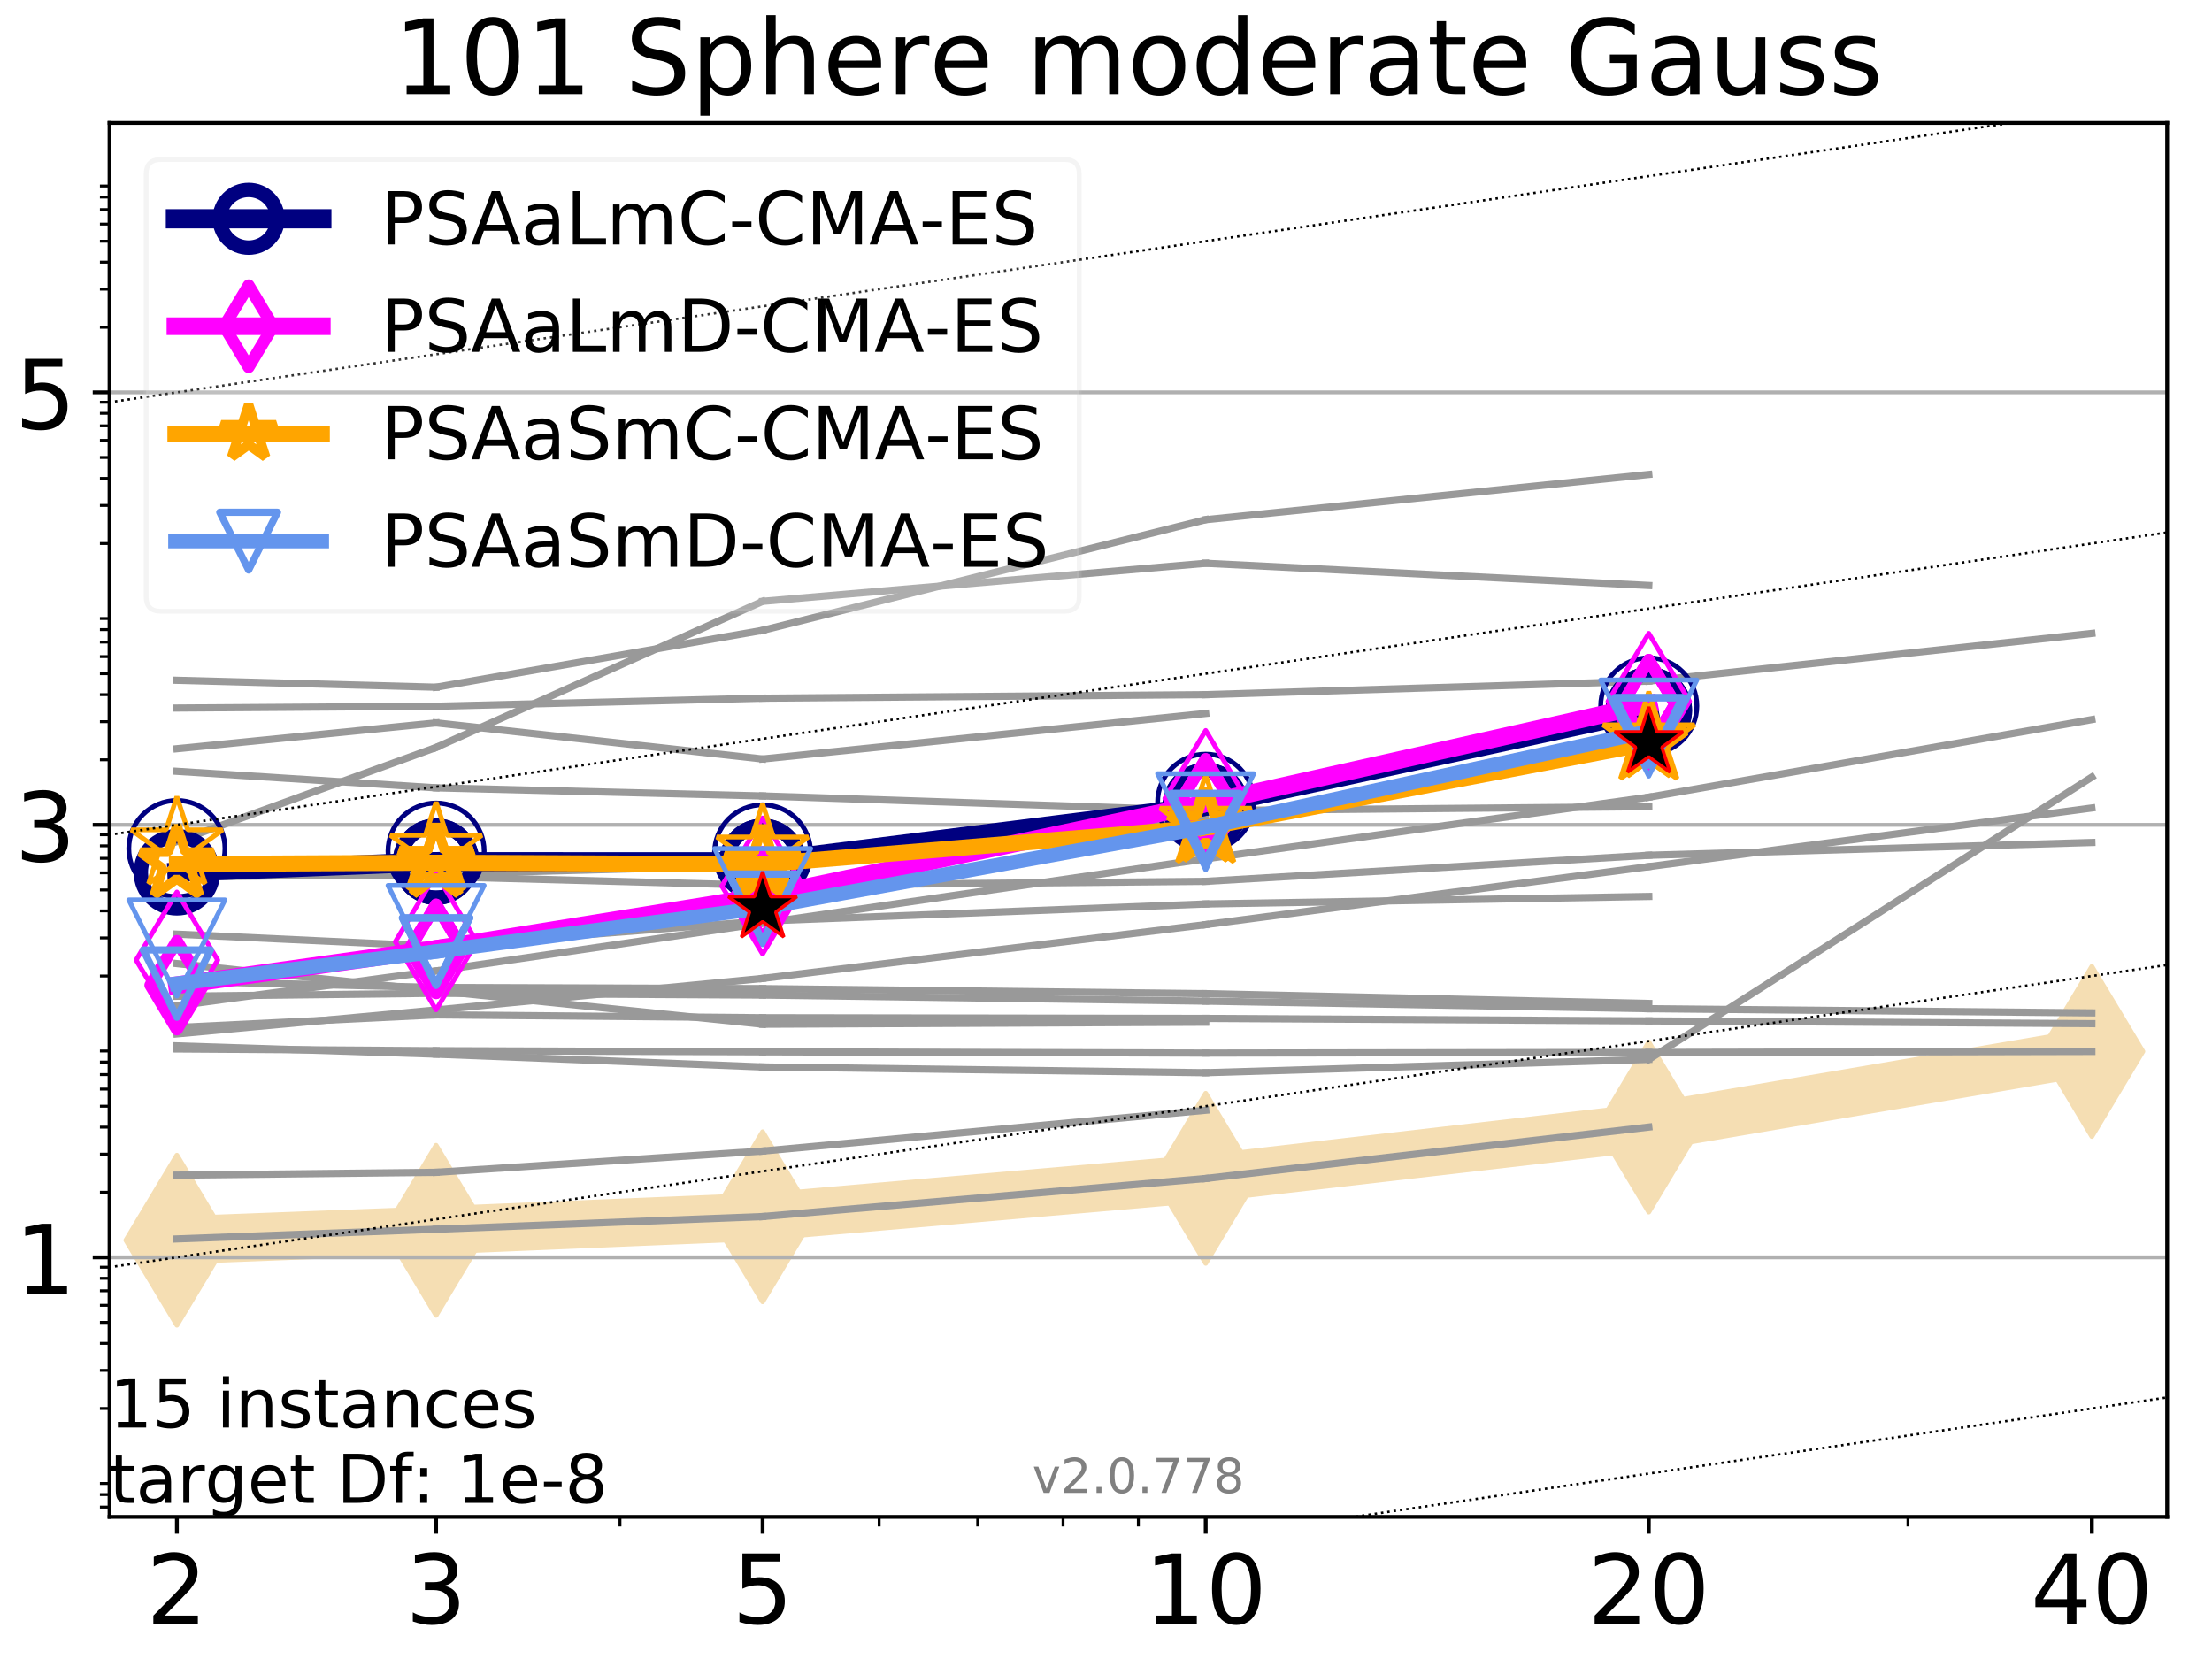 <?xml version="1.0" encoding="utf-8" standalone="no"?>
<!DOCTYPE svg PUBLIC "-//W3C//DTD SVG 1.1//EN"
  "http://www.w3.org/Graphics/SVG/1.1/DTD/svg11.dtd">
<!-- Created with matplotlib (http://matplotlib.org/) -->
<svg height="345pt" version="1.1" viewBox="0 0 460 345" width="460pt" xmlns="http://www.w3.org/2000/svg" xmlns:xlink="http://www.w3.org/1999/xlink">
 <defs>
  <style type="text/css">
*{stroke-linecap:butt;stroke-linejoin:round;}
  </style>
 </defs>
 <g id="figure_1">
  <g id="patch_1">
   <path d="M 0 345.6 
L 460.8 345.6 
L 460.8 0 
L 0 0 
z
" style="fill:#ffffff;"/>
  </g>
  <g id="axes_1">
   <g id="patch_2">
    <path d="M 22.78 315.44 
L 450.672 315.44 
L 450.672 25.56 
L 22.78 25.56 
z
" style="fill:#ffffff;"/>
   </g>
   <g id="line2d_1">
    <path clip-path="url(#p731e4bd6d1)" d="M 36.786 257.915 
L 90.685 255.857 
L 158.59 253.043 
L 250.732 245.04 
L 342.873 234.377 
L 435.015 218.656 
" style="fill:none;stroke:#f5deb3;stroke-linecap:square;stroke-width:10;"/>
    <defs>
     <path d="M -0 17.678 
L 10.607 0 
L 0 -17.678 
L -10.607 -0 
z
" id="med1ca1c550" style="stroke:#f5deb3;stroke-linejoin:miter;"/>
    </defs>
    <g clip-path="url(#p731e4bd6d1)">
     <use style="fill:#f5deb3;stroke:#f5deb3;stroke-linejoin:miter;" x="36.786" xlink:href="#med1ca1c550" y="257.915"/>
     <use style="fill:#f5deb3;stroke:#f5deb3;stroke-linejoin:miter;" x="90.685" xlink:href="#med1ca1c550" y="255.857"/>
     <use style="fill:#f5deb3;stroke:#f5deb3;stroke-linejoin:miter;" x="158.59" xlink:href="#med1ca1c550" y="253.043"/>
     <use style="fill:#f5deb3;stroke:#f5deb3;stroke-linejoin:miter;" x="250.732" xlink:href="#med1ca1c550" y="245.04"/>
     <use style="fill:#f5deb3;stroke:#f5deb3;stroke-linejoin:miter;" x="342.873" xlink:href="#med1ca1c550" y="234.377"/>
     <use style="fill:#f5deb3;stroke:#f5deb3;stroke-linejoin:miter;" x="435.015" xlink:href="#med1ca1c550" y="218.656"/>
    </g>
   </g>
   <g id="matplotlib.axis_1">
    <g id="xtick_1">
     <g id="line2d_2">
      <defs>
       <path d="M 0 0 
L 0 3.5 
" id="m81526f9101" style="stroke:#000000;stroke-width:0.8;"/>
      </defs>
      <g>
       <use style="stroke:#000000;stroke-width:0.8;" x="36.786" xlink:href="#m81526f9101" y="315.44"/>
      </g>
     </g>
     <g id="text_1">
      <!-- 2 -->
      <defs>
       <path d="M 19.188 8.297 
L 53.609 8.297 
L 53.609 0 
L 7.328 0 
L 7.328 8.297 
Q 12.938 14.109 22.625 23.891 
Q 32.328 33.688 34.812 36.531 
Q 39.547 41.844 41.422 45.531 
Q 43.312 49.219 43.312 52.781 
Q 43.312 58.594 39.234 62.25 
Q 35.156 65.922 28.609 65.922 
Q 23.969 65.922 18.812 64.312 
Q 13.672 62.703 7.812 59.422 
L 7.812 69.391 
Q 13.766 71.781 18.938 73 
Q 24.125 74.219 28.422 74.219 
Q 39.75 74.219 46.484 68.547 
Q 53.219 62.891 53.219 53.422 
Q 53.219 48.922 51.531 44.891 
Q 49.859 40.875 45.406 35.406 
Q 44.188 33.984 37.641 27.219 
Q 31.109 20.453 19.188 8.297 
z
" id="DejaVuSans-32"/>
      </defs>
      <g transform="translate(30.423 337.637)scale(0.2 -0.2)">
       <use xlink:href="#DejaVuSans-32"/>
      </g>
     </g>
    </g>
    <g id="xtick_2">
     <g id="line2d_3">
      <g>
       <use style="stroke:#000000;stroke-width:0.8;" x="90.685" xlink:href="#m81526f9101" y="315.44"/>
      </g>
     </g>
     <g id="text_2">
      <!-- 3 -->
      <defs>
       <path d="M 40.578 39.312 
Q 47.656 37.797 51.625 33 
Q 55.609 28.219 55.609 21.188 
Q 55.609 10.406 48.188 4.484 
Q 40.766 -1.422 27.094 -1.422 
Q 22.516 -1.422 17.656 -0.516 
Q 12.797 0.391 7.625 2.203 
L 7.625 11.719 
Q 11.719 9.328 16.594 8.109 
Q 21.484 6.891 26.812 6.891 
Q 36.078 6.891 40.938 10.547 
Q 45.797 14.203 45.797 21.188 
Q 45.797 27.641 41.281 31.266 
Q 36.766 34.906 28.719 34.906 
L 20.219 34.906 
L 20.219 43.016 
L 29.109 43.016 
Q 36.375 43.016 40.234 45.922 
Q 44.094 48.828 44.094 54.297 
Q 44.094 59.906 40.109 62.906 
Q 36.141 65.922 28.719 65.922 
Q 24.656 65.922 20.016 65.031 
Q 15.375 64.156 9.812 62.312 
L 9.812 71.094 
Q 15.438 72.656 20.344 73.438 
Q 25.25 74.219 29.594 74.219 
Q 40.828 74.219 47.359 69.109 
Q 53.906 64.016 53.906 55.328 
Q 53.906 49.266 50.438 45.094 
Q 46.969 40.922 40.578 39.312 
z
" id="DejaVuSans-33"/>
      </defs>
      <g transform="translate(84.323 337.637)scale(0.2 -0.2)">
       <use xlink:href="#DejaVuSans-33"/>
      </g>
     </g>
    </g>
    <g id="xtick_3">
     <g id="line2d_4">
      <g>
       <use style="stroke:#000000;stroke-width:0.8;" x="158.59" xlink:href="#m81526f9101" y="315.44"/>
      </g>
     </g>
     <g id="text_3">
      <!-- 5 -->
      <defs>
       <path d="M 10.797 72.906 
L 49.516 72.906 
L 49.516 64.594 
L 19.828 64.594 
L 19.828 46.734 
Q 21.969 47.469 24.109 47.828 
Q 26.266 48.188 28.422 48.188 
Q 40.625 48.188 47.75 41.5 
Q 54.891 34.812 54.891 23.391 
Q 54.891 11.625 47.562 5.094 
Q 40.234 -1.422 26.906 -1.422 
Q 22.312 -1.422 17.547 -0.641 
Q 12.797 0.141 7.719 1.703 
L 7.719 11.625 
Q 12.109 9.234 16.797 8.062 
Q 21.484 6.891 26.703 6.891 
Q 35.156 6.891 40.078 11.328 
Q 45.016 15.766 45.016 23.391 
Q 45.016 31 40.078 35.438 
Q 35.156 39.891 26.703 39.891 
Q 22.75 39.891 18.812 39.016 
Q 14.891 38.141 10.797 36.281 
z
" id="DejaVuSans-35"/>
      </defs>
      <g transform="translate(152.228 337.637)scale(0.2 -0.2)">
       <use xlink:href="#DejaVuSans-35"/>
      </g>
     </g>
    </g>
    <g id="xtick_4">
     <g id="line2d_5">
      <g>
       <use style="stroke:#000000;stroke-width:0.8;" x="250.732" xlink:href="#m81526f9101" y="315.44"/>
      </g>
     </g>
     <g id="text_4">
      <!-- 10 -->
      <defs>
       <path d="M 12.406 8.297 
L 28.516 8.297 
L 28.516 63.922 
L 10.984 60.406 
L 10.984 69.391 
L 28.422 72.906 
L 38.281 72.906 
L 38.281 8.297 
L 54.391 8.297 
L 54.391 0 
L 12.406 0 
z
" id="DejaVuSans-31"/>
       <path d="M 31.781 66.406 
Q 24.172 66.406 20.328 58.906 
Q 16.5 51.422 16.5 36.375 
Q 16.5 21.391 20.328 13.891 
Q 24.172 6.391 31.781 6.391 
Q 39.453 6.391 43.281 13.891 
Q 47.125 21.391 47.125 36.375 
Q 47.125 51.422 43.281 58.906 
Q 39.453 66.406 31.781 66.406 
z
M 31.781 74.219 
Q 44.047 74.219 50.516 64.516 
Q 56.984 54.828 56.984 36.375 
Q 56.984 17.969 50.516 8.266 
Q 44.047 -1.422 31.781 -1.422 
Q 19.531 -1.422 13.062 8.266 
Q 6.594 17.969 6.594 36.375 
Q 6.594 54.828 13.062 64.516 
Q 19.531 74.219 31.781 74.219 
z
" id="DejaVuSans-30"/>
      </defs>
      <g transform="translate(238.007 337.637)scale(0.2 -0.2)">
       <use xlink:href="#DejaVuSans-31"/>
       <use x="63.623" xlink:href="#DejaVuSans-30"/>
      </g>
     </g>
    </g>
    <g id="xtick_5">
     <g id="line2d_6">
      <g>
       <use style="stroke:#000000;stroke-width:0.8;" x="342.873" xlink:href="#m81526f9101" y="315.44"/>
      </g>
     </g>
     <g id="text_5">
      <!-- 20 -->
      <g transform="translate(330.148 337.637)scale(0.2 -0.2)">
       <use xlink:href="#DejaVuSans-32"/>
       <use x="63.623" xlink:href="#DejaVuSans-30"/>
      </g>
     </g>
    </g>
    <g id="xtick_6">
     <g id="line2d_7">
      <g>
       <use style="stroke:#000000;stroke-width:0.8;" x="435.015" xlink:href="#m81526f9101" y="315.44"/>
      </g>
     </g>
     <g id="text_6">
      <!-- 40 -->
      <defs>
       <path d="M 37.797 64.312 
L 12.891 25.391 
L 37.797 25.391 
z
M 35.203 72.906 
L 47.609 72.906 
L 47.609 25.391 
L 58.016 25.391 
L 58.016 17.188 
L 47.609 17.188 
L 47.609 0 
L 37.797 0 
L 37.797 17.188 
L 4.891 17.188 
L 4.891 26.703 
z
" id="DejaVuSans-34"/>
      </defs>
      <g transform="translate(422.29 337.637)scale(0.2 -0.2)">
       <use xlink:href="#DejaVuSans-34"/>
       <use x="63.623" xlink:href="#DejaVuSans-30"/>
      </g>
     </g>
    </g>
    <g id="xtick_7">
     <g id="line2d_8">
      <defs>
       <path d="M 0 0 
L 0 2 
" id="mcb78f91507" style="stroke:#000000;stroke-width:0.6;"/>
      </defs>
      <g>
       <use style="stroke:#000000;stroke-width:0.6;" x="36.786" xlink:href="#mcb78f91507" y="315.44"/>
      </g>
     </g>
    </g>
    <g id="xtick_8">
     <g id="line2d_9">
      <g>
       <use style="stroke:#000000;stroke-width:0.6;" x="90.685" xlink:href="#mcb78f91507" y="315.44"/>
      </g>
     </g>
    </g>
    <g id="xtick_9">
     <g id="line2d_10">
      <g>
       <use style="stroke:#000000;stroke-width:0.6;" x="128.927" xlink:href="#mcb78f91507" y="315.44"/>
      </g>
     </g>
    </g>
    <g id="xtick_10">
     <g id="line2d_11">
      <g>
       <use style="stroke:#000000;stroke-width:0.6;" x="158.59" xlink:href="#mcb78f91507" y="315.44"/>
      </g>
     </g>
    </g>
    <g id="xtick_11">
     <g id="line2d_12">
      <g>
       <use style="stroke:#000000;stroke-width:0.6;" x="182.827" xlink:href="#mcb78f91507" y="315.44"/>
      </g>
     </g>
    </g>
    <g id="xtick_12">
     <g id="line2d_13">
      <g>
       <use style="stroke:#000000;stroke-width:0.6;" x="203.318" xlink:href="#mcb78f91507" y="315.44"/>
      </g>
     </g>
    </g>
    <g id="xtick_13">
     <g id="line2d_14">
      <g>
       <use style="stroke:#000000;stroke-width:0.6;" x="221.069" xlink:href="#mcb78f91507" y="315.44"/>
      </g>
     </g>
    </g>
    <g id="xtick_14">
     <g id="line2d_15">
      <g>
       <use style="stroke:#000000;stroke-width:0.6;" x="236.726" xlink:href="#mcb78f91507" y="315.44"/>
      </g>
     </g>
    </g>
    <g id="xtick_15">
     <g id="line2d_16">
      <g>
       <use style="stroke:#000000;stroke-width:0.6;" x="342.873" xlink:href="#mcb78f91507" y="315.44"/>
      </g>
     </g>
    </g>
    <g id="xtick_16">
     <g id="line2d_17">
      <g>
       <use style="stroke:#000000;stroke-width:0.6;" x="396.773" xlink:href="#mcb78f91507" y="315.44"/>
      </g>
     </g>
    </g>
    <g id="xtick_17">
     <g id="line2d_18">
      <g>
       <use style="stroke:#000000;stroke-width:0.6;" x="435.015" xlink:href="#mcb78f91507" y="315.44"/>
      </g>
     </g>
    </g>
   </g>
   <g id="matplotlib.axis_2">
    <g id="ytick_1">
     <g id="line2d_19">
      <path clip-path="url(#p731e4bd6d1)" d="M 22.78 261.476 
L 450.672 261.476 
" style="fill:none;stroke:#b0b0b0;stroke-linecap:square;stroke-width:0.8;"/>
     </g>
     <g id="line2d_20">
      <defs>
       <path d="M 0 0 
L -3.5 0 
" id="m52b1b5eb08" style="stroke:#000000;stroke-width:0.8;"/>
      </defs>
      <g>
       <use style="stroke:#000000;stroke-width:0.8;" x="22.78" xlink:href="#m52b1b5eb08" y="261.476"/>
      </g>
     </g>
     <g id="text_7">
      <!-- 1 -->
      <g transform="translate(3.055 269.074)scale(0.2 -0.2)">
       <use xlink:href="#DejaVuSans-31"/>
      </g>
     </g>
    </g>
    <g id="ytick_2">
     <g id="line2d_21">
      <path clip-path="url(#p731e4bd6d1)" d="M 22.78 171.535 
L 450.672 171.535 
" style="fill:none;stroke:#b0b0b0;stroke-linecap:square;stroke-width:0.8;"/>
     </g>
     <g id="line2d_22">
      <g>
       <use style="stroke:#000000;stroke-width:0.8;" x="22.78" xlink:href="#m52b1b5eb08" y="171.535"/>
      </g>
     </g>
     <g id="text_8">
      <!-- 3 -->
      <g transform="translate(3.055 179.134)scale(0.2 -0.2)">
       <use xlink:href="#DejaVuSans-33"/>
      </g>
     </g>
    </g>
    <g id="ytick_3">
     <g id="line2d_23">
      <path clip-path="url(#p731e4bd6d1)" d="M 22.78 81.595 
L 450.672 81.595 
" style="fill:none;stroke:#b0b0b0;stroke-linecap:square;stroke-width:0.8;"/>
     </g>
     <g id="line2d_24">
      <g>
       <use style="stroke:#000000;stroke-width:0.8;" x="22.78" xlink:href="#m52b1b5eb08" y="81.595"/>
      </g>
     </g>
     <g id="text_9">
      <!-- 5 -->
      <g transform="translate(3.055 89.193)scale(0.2 -0.2)">
       <use xlink:href="#DejaVuSans-35"/>
      </g>
     </g>
    </g>
    <g id="ytick_4">
     <g id="line2d_25">
      <defs>
       <path d="M 0 0 
L -2 0 
" id="m109f9cdd50" style="stroke:#000000;stroke-width:0.6;"/>
      </defs>
      <g>
       <use style="stroke:#000000;stroke-width:0.6;" x="22.78" xlink:href="#m109f9cdd50" y="313.412"/>
      </g>
     </g>
    </g>
    <g id="ytick_5">
     <g id="line2d_26">
      <g>
       <use style="stroke:#000000;stroke-width:0.6;" x="22.78" xlink:href="#m109f9cdd50" y="310.804"/>
      </g>
     </g>
    </g>
    <g id="ytick_6">
     <g id="line2d_27">
      <g>
       <use style="stroke:#000000;stroke-width:0.6;" x="22.78" xlink:href="#m109f9cdd50" y="308.504"/>
      </g>
     </g>
    </g>
    <g id="ytick_7">
     <g id="line2d_28">
      <g>
       <use style="stroke:#000000;stroke-width:0.6;" x="22.78" xlink:href="#m109f9cdd50" y="292.909"/>
      </g>
     </g>
    </g>
    <g id="ytick_8">
     <g id="line2d_29">
      <g>
       <use style="stroke:#000000;stroke-width:0.6;" x="22.78" xlink:href="#m109f9cdd50" y="284.99"/>
      </g>
     </g>
    </g>
    <g id="ytick_9">
     <g id="line2d_30">
      <g>
       <use style="stroke:#000000;stroke-width:0.6;" x="22.78" xlink:href="#m109f9cdd50" y="279.371"/>
      </g>
     </g>
    </g>
    <g id="ytick_10">
     <g id="line2d_31">
      <g>
       <use style="stroke:#000000;stroke-width:0.6;" x="22.78" xlink:href="#m109f9cdd50" y="275.013"/>
      </g>
     </g>
    </g>
    <g id="ytick_11">
     <g id="line2d_32">
      <g>
       <use style="stroke:#000000;stroke-width:0.6;" x="22.78" xlink:href="#m109f9cdd50" y="271.452"/>
      </g>
     </g>
    </g>
    <g id="ytick_12">
     <g id="line2d_33">
      <g>
       <use style="stroke:#000000;stroke-width:0.6;" x="22.78" xlink:href="#m109f9cdd50" y="268.442"/>
      </g>
     </g>
    </g>
    <g id="ytick_13">
     <g id="line2d_34">
      <g>
       <use style="stroke:#000000;stroke-width:0.6;" x="22.78" xlink:href="#m109f9cdd50" y="265.834"/>
      </g>
     </g>
    </g>
    <g id="ytick_14">
     <g id="line2d_35">
      <g>
       <use style="stroke:#000000;stroke-width:0.6;" x="22.78" xlink:href="#m109f9cdd50" y="263.533"/>
      </g>
     </g>
    </g>
    <g id="ytick_15">
     <g id="line2d_36">
      <g>
       <use style="stroke:#000000;stroke-width:0.6;" x="22.78" xlink:href="#m109f9cdd50" y="247.938"/>
      </g>
     </g>
    </g>
    <g id="ytick_16">
     <g id="line2d_37">
      <g>
       <use style="stroke:#000000;stroke-width:0.6;" x="22.78" xlink:href="#m109f9cdd50" y="240.019"/>
      </g>
     </g>
    </g>
    <g id="ytick_17">
     <g id="line2d_38">
      <g>
       <use style="stroke:#000000;stroke-width:0.6;" x="22.78" xlink:href="#m109f9cdd50" y="234.401"/>
      </g>
     </g>
    </g>
    <g id="ytick_18">
     <g id="line2d_39">
      <g>
       <use style="stroke:#000000;stroke-width:0.6;" x="22.78" xlink:href="#m109f9cdd50" y="230.043"/>
      </g>
     </g>
    </g>
    <g id="ytick_19">
     <g id="line2d_40">
      <g>
       <use style="stroke:#000000;stroke-width:0.6;" x="22.78" xlink:href="#m109f9cdd50" y="226.482"/>
      </g>
     </g>
    </g>
    <g id="ytick_20">
     <g id="line2d_41">
      <g>
       <use style="stroke:#000000;stroke-width:0.6;" x="22.78" xlink:href="#m109f9cdd50" y="223.471"/>
      </g>
     </g>
    </g>
    <g id="ytick_21">
     <g id="line2d_42">
      <g>
       <use style="stroke:#000000;stroke-width:0.6;" x="22.78" xlink:href="#m109f9cdd50" y="220.864"/>
      </g>
     </g>
    </g>
    <g id="ytick_22">
     <g id="line2d_43">
      <g>
       <use style="stroke:#000000;stroke-width:0.6;" x="22.78" xlink:href="#m109f9cdd50" y="218.563"/>
      </g>
     </g>
    </g>
    <g id="ytick_23">
     <g id="line2d_44">
      <g>
       <use style="stroke:#000000;stroke-width:0.6;" x="22.78" xlink:href="#m109f9cdd50" y="202.968"/>
      </g>
     </g>
    </g>
    <g id="ytick_24">
     <g id="line2d_45">
      <g>
       <use style="stroke:#000000;stroke-width:0.6;" x="22.78" xlink:href="#m109f9cdd50" y="195.049"/>
      </g>
     </g>
    </g>
    <g id="ytick_25">
     <g id="line2d_46">
      <g>
       <use style="stroke:#000000;stroke-width:0.6;" x="22.78" xlink:href="#m109f9cdd50" y="189.431"/>
      </g>
     </g>
    </g>
    <g id="ytick_26">
     <g id="line2d_47">
      <g>
       <use style="stroke:#000000;stroke-width:0.6;" x="22.78" xlink:href="#m109f9cdd50" y="185.073"/>
      </g>
     </g>
    </g>
    <g id="ytick_27">
     <g id="line2d_48">
      <g>
       <use style="stroke:#000000;stroke-width:0.6;" x="22.78" xlink:href="#m109f9cdd50" y="181.512"/>
      </g>
     </g>
    </g>
    <g id="ytick_28">
     <g id="line2d_49">
      <g>
       <use style="stroke:#000000;stroke-width:0.6;" x="22.78" xlink:href="#m109f9cdd50" y="178.501"/>
      </g>
     </g>
    </g>
    <g id="ytick_29">
     <g id="line2d_50">
      <g>
       <use style="stroke:#000000;stroke-width:0.6;" x="22.78" xlink:href="#m109f9cdd50" y="175.893"/>
      </g>
     </g>
    </g>
    <g id="ytick_30">
     <g id="line2d_51">
      <g>
       <use style="stroke:#000000;stroke-width:0.6;" x="22.78" xlink:href="#m109f9cdd50" y="173.593"/>
      </g>
     </g>
    </g>
    <g id="ytick_31">
     <g id="line2d_52">
      <g>
       <use style="stroke:#000000;stroke-width:0.6;" x="22.78" xlink:href="#m109f9cdd50" y="157.998"/>
      </g>
     </g>
    </g>
    <g id="ytick_32">
     <g id="line2d_53">
      <g>
       <use style="stroke:#000000;stroke-width:0.6;" x="22.78" xlink:href="#m109f9cdd50" y="150.079"/>
      </g>
     </g>
    </g>
    <g id="ytick_33">
     <g id="line2d_54">
      <g>
       <use style="stroke:#000000;stroke-width:0.6;" x="22.78" xlink:href="#m109f9cdd50" y="144.46"/>
      </g>
     </g>
    </g>
    <g id="ytick_34">
     <g id="line2d_55">
      <g>
       <use style="stroke:#000000;stroke-width:0.6;" x="22.78" xlink:href="#m109f9cdd50" y="140.102"/>
      </g>
     </g>
    </g>
    <g id="ytick_35">
     <g id="line2d_56">
      <g>
       <use style="stroke:#000000;stroke-width:0.6;" x="22.78" xlink:href="#m109f9cdd50" y="136.542"/>
      </g>
     </g>
    </g>
    <g id="ytick_36">
     <g id="line2d_57">
      <g>
       <use style="stroke:#000000;stroke-width:0.6;" x="22.78" xlink:href="#m109f9cdd50" y="133.531"/>
      </g>
     </g>
    </g>
    <g id="ytick_37">
     <g id="line2d_58">
      <g>
       <use style="stroke:#000000;stroke-width:0.6;" x="22.78" xlink:href="#m109f9cdd50" y="130.923"/>
      </g>
     </g>
    </g>
    <g id="ytick_38">
     <g id="line2d_59">
      <g>
       <use style="stroke:#000000;stroke-width:0.6;" x="22.78" xlink:href="#m109f9cdd50" y="128.623"/>
      </g>
     </g>
    </g>
    <g id="ytick_39">
     <g id="line2d_60">
      <g>
       <use style="stroke:#000000;stroke-width:0.6;" x="22.78" xlink:href="#m109f9cdd50" y="113.028"/>
      </g>
     </g>
    </g>
    <g id="ytick_40">
     <g id="line2d_61">
      <g>
       <use style="stroke:#000000;stroke-width:0.6;" x="22.78" xlink:href="#m109f9cdd50" y="105.109"/>
      </g>
     </g>
    </g>
    <g id="ytick_41">
     <g id="line2d_62">
      <g>
       <use style="stroke:#000000;stroke-width:0.6;" x="22.78" xlink:href="#m109f9cdd50" y="99.49"/>
      </g>
     </g>
    </g>
    <g id="ytick_42">
     <g id="line2d_63">
      <g>
       <use style="stroke:#000000;stroke-width:0.6;" x="22.78" xlink:href="#m109f9cdd50" y="95.132"/>
      </g>
     </g>
    </g>
    <g id="ytick_43">
     <g id="line2d_64">
      <g>
       <use style="stroke:#000000;stroke-width:0.6;" x="22.78" xlink:href="#m109f9cdd50" y="91.571"/>
      </g>
     </g>
    </g>
    <g id="ytick_44">
     <g id="line2d_65">
      <g>
       <use style="stroke:#000000;stroke-width:0.6;" x="22.78" xlink:href="#m109f9cdd50" y="88.561"/>
      </g>
     </g>
    </g>
    <g id="ytick_45">
     <g id="line2d_66">
      <g>
       <use style="stroke:#000000;stroke-width:0.6;" x="22.78" xlink:href="#m109f9cdd50" y="85.953"/>
      </g>
     </g>
    </g>
    <g id="ytick_46">
     <g id="line2d_67">
      <g>
       <use style="stroke:#000000;stroke-width:0.6;" x="22.78" xlink:href="#m109f9cdd50" y="83.652"/>
      </g>
     </g>
    </g>
    <g id="ytick_47">
     <g id="line2d_68">
      <g>
       <use style="stroke:#000000;stroke-width:0.6;" x="22.78" xlink:href="#m109f9cdd50" y="68.057"/>
      </g>
     </g>
    </g>
    <g id="ytick_48">
     <g id="line2d_69">
      <g>
       <use style="stroke:#000000;stroke-width:0.6;" x="22.78" xlink:href="#m109f9cdd50" y="60.139"/>
      </g>
     </g>
    </g>
    <g id="ytick_49">
     <g id="line2d_70">
      <g>
       <use style="stroke:#000000;stroke-width:0.6;" x="22.78" xlink:href="#m109f9cdd50" y="54.52"/>
      </g>
     </g>
    </g>
    <g id="ytick_50">
     <g id="line2d_71">
      <g>
       <use style="stroke:#000000;stroke-width:0.6;" x="22.78" xlink:href="#m109f9cdd50" y="50.162"/>
      </g>
     </g>
    </g>
    <g id="ytick_51">
     <g id="line2d_72">
      <g>
       <use style="stroke:#000000;stroke-width:0.6;" x="22.78" xlink:href="#m109f9cdd50" y="46.601"/>
      </g>
     </g>
    </g>
    <g id="ytick_52">
     <g id="line2d_73">
      <g>
       <use style="stroke:#000000;stroke-width:0.6;" x="22.78" xlink:href="#m109f9cdd50" y="43.59"/>
      </g>
     </g>
    </g>
    <g id="ytick_53">
     <g id="line2d_74">
      <g>
       <use style="stroke:#000000;stroke-width:0.6;" x="22.78" xlink:href="#m109f9cdd50" y="40.983"/>
      </g>
     </g>
    </g>
    <g id="ytick_54">
     <g id="line2d_75">
      <g>
       <use style="stroke:#000000;stroke-width:0.6;" x="22.78" xlink:href="#m109f9cdd50" y="38.682"/>
      </g>
     </g>
    </g>
   </g>
   <g id="line2d_76">
    <path clip-path="url(#p731e4bd6d1)" d="M 36.786 147.246 
L 90.685 146.871 
" style="fill:none;stroke:#999999;stroke-linecap:square;stroke-width:1.5;"/>
   </g>
   <g id="line2d_77">
    <path clip-path="url(#p731e4bd6d1)" d="M 90.685 146.871 
L 158.59 145.192 
" style="fill:none;stroke:#999999;stroke-linecap:square;stroke-width:1.5;"/>
   </g>
   <g id="line2d_78">
    <path clip-path="url(#p731e4bd6d1)" d="M 158.59 145.192 
L 250.732 144.456 
" style="fill:none;stroke:#999999;stroke-linecap:square;stroke-width:1.5;"/>
   </g>
   <g id="line2d_79">
    <path clip-path="url(#p731e4bd6d1)" d="M 250.732 144.456 
L 342.873 141.646 
" style="fill:none;stroke:#999999;stroke-linecap:square;stroke-width:1.5;"/>
   </g>
   <g id="line2d_80">
    <path clip-path="url(#p731e4bd6d1)" d="M 342.873 141.646 
L 435.015 131.722 
" style="fill:none;stroke:#999999;stroke-linecap:square;stroke-width:1.5;"/>
   </g>
   <g id="line2d_81">
    <path clip-path="url(#p731e4bd6d1)" d="M 435.015 131.722 
" style="fill:none;stroke:#999999;stroke-linecap:square;stroke-width:1.5;"/>
   </g>
   <g id="line2d_82"/>
   <g id="line2d_83"/>
   <g id="line2d_84">
    <path clip-path="url(#p731e4bd6d1)" d="M 36.786 209.15 
L 90.685 201.906 
" style="fill:none;stroke:#999999;stroke-linecap:square;stroke-width:1.5;"/>
   </g>
   <g id="line2d_85">
    <path clip-path="url(#p731e4bd6d1)" d="M 90.685 201.906 
L 158.59 191.987 
" style="fill:none;stroke:#999999;stroke-linecap:square;stroke-width:1.5;"/>
   </g>
   <g id="line2d_86">
    <path clip-path="url(#p731e4bd6d1)" d="M 158.59 191.987 
L 250.732 178.598 
" style="fill:none;stroke:#999999;stroke-linecap:square;stroke-width:1.5;"/>
   </g>
   <g id="line2d_87">
    <path clip-path="url(#p731e4bd6d1)" d="M 250.732 178.598 
L 342.873 165.782 
" style="fill:none;stroke:#999999;stroke-linecap:square;stroke-width:1.5;"/>
   </g>
   <g id="line2d_88">
    <path clip-path="url(#p731e4bd6d1)" d="M 342.873 165.782 
L 435.015 149.646 
" style="fill:none;stroke:#999999;stroke-linecap:square;stroke-width:1.5;"/>
   </g>
   <g id="line2d_89">
    <path clip-path="url(#p731e4bd6d1)" d="M 435.015 149.646 
" style="fill:none;stroke:#999999;stroke-linecap:square;stroke-width:1.5;"/>
   </g>
   <g id="line2d_90"/>
   <g id="line2d_91"/>
   <g id="line2d_92">
    <path clip-path="url(#p731e4bd6d1)" d="M 36.786 155.701 
L 90.685 150.331 
" style="fill:none;stroke:#999999;stroke-linecap:square;stroke-width:1.5;"/>
   </g>
   <g id="line2d_93">
    <path clip-path="url(#p731e4bd6d1)" d="M 90.685 150.331 
L 158.59 157.838 
" style="fill:none;stroke:#999999;stroke-linecap:square;stroke-width:1.5;"/>
   </g>
   <g id="line2d_94">
    <path clip-path="url(#p731e4bd6d1)" d="M 158.59 157.838 
L 250.732 148.367 
" style="fill:none;stroke:#999999;stroke-linecap:square;stroke-width:1.5;"/>
   </g>
   <g id="line2d_95">
    <path clip-path="url(#p731e4bd6d1)" d="M 250.732 148.367 
" style="fill:none;stroke:#999999;stroke-linecap:square;stroke-width:1.5;"/>
   </g>
   <g id="line2d_96"/>
   <g id="line2d_97"/>
   <g id="line2d_98"/>
   <g id="line2d_99"/>
   <g id="line2d_100">
    <path clip-path="url(#p731e4bd6d1)" d="M 36.786 207.176 
L 90.685 206.56 
" style="fill:none;stroke:#999999;stroke-linecap:square;stroke-width:1.5;"/>
   </g>
   <g id="line2d_101">
    <path clip-path="url(#p731e4bd6d1)" d="M 90.685 206.56 
L 158.59 206.931 
" style="fill:none;stroke:#999999;stroke-linecap:square;stroke-width:1.5;"/>
   </g>
   <g id="line2d_102">
    <path clip-path="url(#p731e4bd6d1)" d="M 158.59 206.931 
L 250.732 208.193 
" style="fill:none;stroke:#999999;stroke-linecap:square;stroke-width:1.5;"/>
   </g>
   <g id="line2d_103">
    <path clip-path="url(#p731e4bd6d1)" d="M 250.732 208.193 
L 342.873 209.769 
" style="fill:none;stroke:#999999;stroke-linecap:square;stroke-width:1.5;"/>
   </g>
   <g id="line2d_104">
    <path clip-path="url(#p731e4bd6d1)" d="M 342.873 209.769 
L 435.015 210.637 
" style="fill:none;stroke:#999999;stroke-linecap:square;stroke-width:1.5;"/>
   </g>
   <g id="line2d_105">
    <path clip-path="url(#p731e4bd6d1)" d="M 435.015 210.637 
" style="fill:none;stroke:#999999;stroke-linecap:square;stroke-width:1.5;"/>
   </g>
   <g id="line2d_106"/>
   <g id="line2d_107"/>
   <g id="line2d_108">
    <path clip-path="url(#p731e4bd6d1)" d="M 36.786 218.134 
L 90.685 218.501 
" style="fill:none;stroke:#999999;stroke-linecap:square;stroke-width:1.5;"/>
   </g>
   <g id="line2d_109">
    <path clip-path="url(#p731e4bd6d1)" d="M 90.685 218.501 
L 158.59 218.732 
" style="fill:none;stroke:#999999;stroke-linecap:square;stroke-width:1.5;"/>
   </g>
   <g id="line2d_110">
    <path clip-path="url(#p731e4bd6d1)" d="M 158.59 218.732 
L 250.732 218.999 
" style="fill:none;stroke:#999999;stroke-linecap:square;stroke-width:1.5;"/>
   </g>
   <g id="line2d_111">
    <path clip-path="url(#p731e4bd6d1)" d="M 250.732 218.999 
L 342.873 218.862 
" style="fill:none;stroke:#999999;stroke-linecap:square;stroke-width:1.5;"/>
   </g>
   <g id="line2d_112">
    <path clip-path="url(#p731e4bd6d1)" d="M 342.873 218.862 
L 435.015 218.654 
" style="fill:none;stroke:#999999;stroke-linecap:square;stroke-width:1.5;"/>
   </g>
   <g id="line2d_113">
    <path clip-path="url(#p731e4bd6d1)" d="M 435.015 218.654 
" style="fill:none;stroke:#999999;stroke-linecap:square;stroke-width:1.5;"/>
   </g>
   <g id="line2d_114"/>
   <g id="line2d_115"/>
   <g id="line2d_116">
    <path clip-path="url(#p731e4bd6d1)" d="M 36.786 181.004 
L 90.685 182.285 
" style="fill:none;stroke:#999999;stroke-linecap:square;stroke-width:1.5;"/>
   </g>
   <g id="line2d_117">
    <path clip-path="url(#p731e4bd6d1)" d="M 90.685 182.285 
L 158.59 184.121 
" style="fill:none;stroke:#999999;stroke-linecap:square;stroke-width:1.5;"/>
   </g>
   <g id="line2d_118">
    <path clip-path="url(#p731e4bd6d1)" d="M 158.59 184.121 
L 250.732 183.281 
" style="fill:none;stroke:#999999;stroke-linecap:square;stroke-width:1.5;"/>
   </g>
   <g id="line2d_119">
    <path clip-path="url(#p731e4bd6d1)" d="M 250.732 183.281 
L 342.873 177.86 
" style="fill:none;stroke:#999999;stroke-linecap:square;stroke-width:1.5;"/>
   </g>
   <g id="line2d_120">
    <path clip-path="url(#p731e4bd6d1)" d="M 342.873 177.86 
L 435.015 175.2 
" style="fill:none;stroke:#999999;stroke-linecap:square;stroke-width:1.5;"/>
   </g>
   <g id="line2d_121">
    <path clip-path="url(#p731e4bd6d1)" d="M 435.015 175.2 
" style="fill:none;stroke:#999999;stroke-linecap:square;stroke-width:1.5;"/>
   </g>
   <g id="line2d_122"/>
   <g id="line2d_123"/>
   <g id="line2d_124">
    <path clip-path="url(#p731e4bd6d1)" d="M 36.786 182.392 
L 90.685 181.753 
" style="fill:none;stroke:#999999;stroke-linecap:square;stroke-width:1.5;"/>
   </g>
   <g id="line2d_125">
    <path clip-path="url(#p731e4bd6d1)" d="M 90.685 181.753 
L 158.59 179.972 
" style="fill:none;stroke:#999999;stroke-linecap:square;stroke-width:1.5;"/>
   </g>
   <g id="line2d_126">
    <path clip-path="url(#p731e4bd6d1)" d="M 158.59 179.972 
L 250.732 170.283 
" style="fill:none;stroke:#999999;stroke-linecap:square;stroke-width:1.5;"/>
   </g>
   <g id="line2d_127">
    <path clip-path="url(#p731e4bd6d1)" d="M 250.732 170.283 
" style="fill:none;stroke:#999999;stroke-linecap:square;stroke-width:1.5;"/>
   </g>
   <g id="line2d_128"/>
   <g id="line2d_129"/>
   <g id="line2d_130">
    <path clip-path="url(#p731e4bd6d1)" d="M 36.786 174.994 
L 90.685 155.436 
" style="fill:none;stroke:#999999;stroke-linecap:square;stroke-width:1.5;"/>
   </g>
   <g id="line2d_131">
    <path clip-path="url(#p731e4bd6d1)" d="M 90.685 155.436 
L 158.59 125.054 
" style="fill:none;stroke:#999999;stroke-linecap:square;stroke-width:1.5;"/>
   </g>
   <g id="line2d_132">
    <path clip-path="url(#p731e4bd6d1)" d="M 158.59 125.054 
L 250.732 117.136 
" style="fill:none;stroke:#999999;stroke-linecap:square;stroke-width:1.5;"/>
   </g>
   <g id="line2d_133">
    <path clip-path="url(#p731e4bd6d1)" d="M 250.732 117.136 
L 342.873 121.751 
" style="fill:none;stroke:#999999;stroke-linecap:square;stroke-width:1.5;"/>
   </g>
   <g id="line2d_134">
    <path clip-path="url(#p731e4bd6d1)" d="M 342.873 121.751 
" style="fill:none;stroke:#999999;stroke-linecap:square;stroke-width:1.5;"/>
   </g>
   <g id="line2d_135"/>
   <g id="line2d_136"/>
   <g id="line2d_137">
    <path clip-path="url(#p731e4bd6d1)" d="M 36.786 257.646 
L 90.685 255.631 
" style="fill:none;stroke:#999999;stroke-linecap:square;stroke-width:1.5;"/>
   </g>
   <g id="line2d_138">
    <path clip-path="url(#p731e4bd6d1)" d="M 90.685 255.631 
L 158.59 252.992 
" style="fill:none;stroke:#999999;stroke-linecap:square;stroke-width:1.5;"/>
   </g>
   <g id="line2d_139">
    <path clip-path="url(#p731e4bd6d1)" d="M 158.59 252.992 
L 250.732 245.073 
" style="fill:none;stroke:#999999;stroke-linecap:square;stroke-width:1.5;"/>
   </g>
   <g id="line2d_140">
    <path clip-path="url(#p731e4bd6d1)" d="M 250.732 245.073 
L 342.873 234.383 
" style="fill:none;stroke:#999999;stroke-linecap:square;stroke-width:1.5;"/>
   </g>
   <g id="line2d_141">
    <path clip-path="url(#p731e4bd6d1)" d="M 342.873 234.383 
" style="fill:none;stroke:#999999;stroke-linecap:square;stroke-width:1.5;"/>
   </g>
   <g id="line2d_142"/>
   <g id="line2d_143"/>
   <g id="line2d_144">
    <path clip-path="url(#p731e4bd6d1)" d="M 36.786 200.389 
L 90.685 206.025 
" style="fill:none;stroke:#999999;stroke-linecap:square;stroke-width:1.5;"/>
   </g>
   <g id="line2d_145">
    <path clip-path="url(#p731e4bd6d1)" d="M 90.685 206.025 
L 158.59 212.996 
" style="fill:none;stroke:#999999;stroke-linecap:square;stroke-width:1.5;"/>
   </g>
   <g id="line2d_146">
    <path clip-path="url(#p731e4bd6d1)" d="M 158.59 212.996 
L 250.732 212.577 
" style="fill:none;stroke:#999999;stroke-linecap:square;stroke-width:1.5;"/>
   </g>
   <g id="line2d_147">
    <path clip-path="url(#p731e4bd6d1)" d="M 250.732 212.577 
" style="fill:none;stroke:#999999;stroke-linecap:square;stroke-width:1.5;"/>
   </g>
   <g id="line2d_148"/>
   <g id="line2d_149"/>
   <g id="line2d_150">
    <path clip-path="url(#p731e4bd6d1)" d="M 36.786 213.669 
L 90.685 211.047 
" style="fill:none;stroke:#999999;stroke-linecap:square;stroke-width:1.5;"/>
   </g>
   <g id="line2d_151">
    <path clip-path="url(#p731e4bd6d1)" d="M 90.685 211.047 
L 158.59 211.646 
" style="fill:none;stroke:#999999;stroke-linecap:square;stroke-width:1.5;"/>
   </g>
   <g id="line2d_152">
    <path clip-path="url(#p731e4bd6d1)" d="M 158.59 211.646 
L 250.732 211.787 
" style="fill:none;stroke:#999999;stroke-linecap:square;stroke-width:1.5;"/>
   </g>
   <g id="line2d_153">
    <path clip-path="url(#p731e4bd6d1)" d="M 250.732 211.787 
L 342.873 212.301 
" style="fill:none;stroke:#999999;stroke-linecap:square;stroke-width:1.5;"/>
   </g>
   <g id="line2d_154">
    <path clip-path="url(#p731e4bd6d1)" d="M 342.873 212.301 
L 435.015 212.878 
" style="fill:none;stroke:#999999;stroke-linecap:square;stroke-width:1.5;"/>
   </g>
   <g id="line2d_155">
    <path clip-path="url(#p731e4bd6d1)" d="M 435.015 212.878 
" style="fill:none;stroke:#999999;stroke-linecap:square;stroke-width:1.5;"/>
   </g>
   <g id="line2d_156"/>
   <g id="line2d_157"/>
   <g id="line2d_158">
    <path clip-path="url(#p731e4bd6d1)" d="M 36.786 194.264 
L 90.685 196.79 
" style="fill:none;stroke:#999999;stroke-linecap:square;stroke-width:1.5;"/>
   </g>
   <g id="line2d_159">
    <path clip-path="url(#p731e4bd6d1)" d="M 90.685 196.79 
L 158.59 191.533 
" style="fill:none;stroke:#999999;stroke-linecap:square;stroke-width:1.5;"/>
   </g>
   <g id="line2d_160">
    <path clip-path="url(#p731e4bd6d1)" d="M 158.59 191.533 
L 250.732 187.988 
" style="fill:none;stroke:#999999;stroke-linecap:square;stroke-width:1.5;"/>
   </g>
   <g id="line2d_161">
    <path clip-path="url(#p731e4bd6d1)" d="M 250.732 187.988 
L 342.873 186.426 
" style="fill:none;stroke:#999999;stroke-linecap:square;stroke-width:1.5;"/>
   </g>
   <g id="line2d_162">
    <path clip-path="url(#p731e4bd6d1)" d="M 342.873 186.426 
" style="fill:none;stroke:#999999;stroke-linecap:square;stroke-width:1.5;"/>
   </g>
   <g id="line2d_163"/>
   <g id="line2d_164"/>
   <g id="line2d_165">
    <path clip-path="url(#p731e4bd6d1)" d="M 36.786 101.117 
" style="fill:none;stroke:#999999;stroke-linecap:square;stroke-width:1.5;"/>
   </g>
   <g id="line2d_166"/>
   <g id="line2d_167"/>
   <g id="line2d_168">
    <path clip-path="url(#p731e4bd6d1)" d="M 36.786 217.494 
L 90.685 219.22 
" style="fill:none;stroke:#999999;stroke-linecap:square;stroke-width:1.5;"/>
   </g>
   <g id="line2d_169">
    <path clip-path="url(#p731e4bd6d1)" d="M 90.685 219.22 
L 158.59 221.882 
" style="fill:none;stroke:#999999;stroke-linecap:square;stroke-width:1.5;"/>
   </g>
   <g id="line2d_170">
    <path clip-path="url(#p731e4bd6d1)" d="M 158.59 221.882 
L 250.732 223.077 
" style="fill:none;stroke:#999999;stroke-linecap:square;stroke-width:1.5;"/>
   </g>
   <g id="line2d_171">
    <path clip-path="url(#p731e4bd6d1)" d="M 250.732 223.077 
L 342.873 220.313 
" style="fill:none;stroke:#999999;stroke-linecap:square;stroke-width:1.5;"/>
   </g>
   <g id="line2d_172">
    <path clip-path="url(#p731e4bd6d1)" d="M 342.873 220.313 
L 435.015 161.596 
" style="fill:none;stroke:#999999;stroke-linecap:square;stroke-width:1.5;"/>
   </g>
   <g id="line2d_173">
    <path clip-path="url(#p731e4bd6d1)" d="M 435.015 161.596 
" style="fill:none;stroke:#999999;stroke-linecap:square;stroke-width:1.5;"/>
   </g>
   <g id="line2d_174"/>
   <g id="line2d_175"/>
   <g id="line2d_176">
    <path clip-path="url(#p731e4bd6d1)" d="M 36.786 141.473 
L 90.685 142.908 
" style="fill:none;stroke:#999999;stroke-linecap:square;stroke-width:1.5;"/>
   </g>
   <g id="line2d_177">
    <path clip-path="url(#p731e4bd6d1)" d="M 90.685 142.908 
L 158.59 131.081 
" style="fill:none;stroke:#999999;stroke-linecap:square;stroke-width:1.5;"/>
   </g>
   <g id="line2d_178">
    <path clip-path="url(#p731e4bd6d1)" d="M 158.59 131.081 
L 250.732 108.076 
" style="fill:none;stroke:#999999;stroke-linecap:square;stroke-width:1.5;"/>
   </g>
   <g id="line2d_179">
    <path clip-path="url(#p731e4bd6d1)" d="M 250.732 108.076 
L 342.873 98.668 
" style="fill:none;stroke:#999999;stroke-linecap:square;stroke-width:1.5;"/>
   </g>
   <g id="line2d_180">
    <path clip-path="url(#p731e4bd6d1)" d="M 342.873 98.668 
" style="fill:none;stroke:#999999;stroke-linecap:square;stroke-width:1.5;"/>
   </g>
   <g id="line2d_181"/>
   <g id="line2d_182"/>
   <g id="line2d_183">
    <path clip-path="url(#p731e4bd6d1)" d="M 36.786 160.401 
L 90.685 163.837 
" style="fill:none;stroke:#999999;stroke-linecap:square;stroke-width:1.5;"/>
   </g>
   <g id="line2d_184">
    <path clip-path="url(#p731e4bd6d1)" d="M 90.685 163.837 
L 158.59 165.524 
" style="fill:none;stroke:#999999;stroke-linecap:square;stroke-width:1.5;"/>
   </g>
   <g id="line2d_185">
    <path clip-path="url(#p731e4bd6d1)" d="M 158.59 165.524 
L 250.732 168.564 
" style="fill:none;stroke:#999999;stroke-linecap:square;stroke-width:1.5;"/>
   </g>
   <g id="line2d_186">
    <path clip-path="url(#p731e4bd6d1)" d="M 250.732 168.564 
L 342.873 167.745 
" style="fill:none;stroke:#999999;stroke-linecap:square;stroke-width:1.5;"/>
   </g>
   <g id="line2d_187">
    <path clip-path="url(#p731e4bd6d1)" d="M 342.873 167.745 
" style="fill:none;stroke:#999999;stroke-linecap:square;stroke-width:1.5;"/>
   </g>
   <g id="line2d_188"/>
   <g id="line2d_189"/>
   <g id="line2d_190"/>
   <g id="line2d_191"/>
   <g id="line2d_192">
    <path clip-path="url(#p731e4bd6d1)" d="M 36.786 244.378 
L 90.685 243.79 
" style="fill:none;stroke:#999999;stroke-linecap:square;stroke-width:1.5;"/>
   </g>
   <g id="line2d_193">
    <path clip-path="url(#p731e4bd6d1)" d="M 90.685 243.79 
L 158.59 239.371 
" style="fill:none;stroke:#999999;stroke-linecap:square;stroke-width:1.5;"/>
   </g>
   <g id="line2d_194">
    <path clip-path="url(#p731e4bd6d1)" d="M 158.59 239.371 
L 250.732 230.881 
" style="fill:none;stroke:#999999;stroke-linecap:square;stroke-width:1.5;"/>
   </g>
   <g id="line2d_195">
    <path clip-path="url(#p731e4bd6d1)" d="M 250.732 230.881 
" style="fill:none;stroke:#999999;stroke-linecap:square;stroke-width:1.5;"/>
   </g>
   <g id="line2d_196"/>
   <g id="line2d_197"/>
   <g id="line2d_198">
    <path clip-path="url(#p731e4bd6d1)" d="M 36.786 204.052 
L 90.685 205.354 
" style="fill:none;stroke:#999999;stroke-linecap:square;stroke-width:1.5;"/>
   </g>
   <g id="line2d_199">
    <path clip-path="url(#p731e4bd6d1)" d="M 90.685 205.354 
L 158.59 205.586 
" style="fill:none;stroke:#999999;stroke-linecap:square;stroke-width:1.5;"/>
   </g>
   <g id="line2d_200">
    <path clip-path="url(#p731e4bd6d1)" d="M 158.59 205.586 
L 250.732 206.636 
" style="fill:none;stroke:#999999;stroke-linecap:square;stroke-width:1.5;"/>
   </g>
   <g id="line2d_201">
    <path clip-path="url(#p731e4bd6d1)" d="M 250.732 206.636 
L 342.873 208.675 
" style="fill:none;stroke:#999999;stroke-linecap:square;stroke-width:1.5;"/>
   </g>
   <g id="line2d_202">
    <path clip-path="url(#p731e4bd6d1)" d="M 342.873 208.675 
" style="fill:none;stroke:#999999;stroke-linecap:square;stroke-width:1.5;"/>
   </g>
   <g id="line2d_203"/>
   <g id="line2d_204"/>
   <g id="line2d_205">
    <path clip-path="url(#p731e4bd6d1)" d="M 36.786 215.008 
L 90.685 210.027 
" style="fill:none;stroke:#999999;stroke-linecap:square;stroke-width:1.5;"/>
   </g>
   <g id="line2d_206">
    <path clip-path="url(#p731e4bd6d1)" d="M 90.685 210.027 
L 158.59 203.471 
" style="fill:none;stroke:#999999;stroke-linecap:square;stroke-width:1.5;"/>
   </g>
   <g id="line2d_207">
    <path clip-path="url(#p731e4bd6d1)" d="M 158.59 203.471 
L 250.732 192.276 
" style="fill:none;stroke:#999999;stroke-linecap:square;stroke-width:1.5;"/>
   </g>
   <g id="line2d_208">
    <path clip-path="url(#p731e4bd6d1)" d="M 250.732 192.276 
L 342.873 180.224 
" style="fill:none;stroke:#999999;stroke-linecap:square;stroke-width:1.5;"/>
   </g>
   <g id="line2d_209">
    <path clip-path="url(#p731e4bd6d1)" d="M 342.873 180.224 
L 435.015 168.027 
" style="fill:none;stroke:#999999;stroke-linecap:square;stroke-width:1.5;"/>
   </g>
   <g id="line2d_210">
    <path clip-path="url(#p731e4bd6d1)" d="M 435.015 168.027 
" style="fill:none;stroke:#999999;stroke-linecap:square;stroke-width:1.5;"/>
   </g>
   <g id="line2d_211"/>
   <g id="line2d_212"/>
   <g id="line2d_213">
    <path clip-path="url(#p731e4bd6d1)" d="M 36.786 181.397 
L 90.685 179.201 
" style="fill:none;stroke:#000080;stroke-linecap:square;stroke-width:4;"/>
    <defs>
     <path d="M 0 7.5 
C 1.989 7.5 3.897 6.71 5.303 5.303 
C 6.71 3.897 7.5 1.989 7.5 0 
C 7.5 -1.989 6.71 -3.897 5.303 -5.303 
C 3.897 -6.71 1.989 -7.5 0 -7.5 
C -1.989 -7.5 -3.897 -6.71 -5.303 -5.303 
C -6.71 -3.897 -7.5 -1.989 -7.5 0 
C -7.5 1.989 -6.71 3.897 -5.303 5.303 
C -3.897 6.71 -1.989 7.5 0 7.5 
z
" id="m9cc81c6c42" style="stroke:#000080;stroke-width:3;"/>
    </defs>
    <g clip-path="url(#p731e4bd6d1)">
     <use style="fill:none;stroke:#000080;stroke-width:3;" x="36.786" xlink:href="#m9cc81c6c42" y="181.397"/>
     <use style="fill:none;stroke:#000080;stroke-width:3;" x="90.685" xlink:href="#m9cc81c6c42" y="179.201"/>
    </g>
   </g>
   <g id="line2d_214">
    <path clip-path="url(#p731e4bd6d1)" d="M 90.685 179.201 
L 158.59 179.226 
" style="fill:none;stroke:#000080;stroke-linecap:square;stroke-width:4;"/>
    <g clip-path="url(#p731e4bd6d1)">
     <use style="fill:none;stroke:#000080;stroke-width:3;" x="90.685" xlink:href="#m9cc81c6c42" y="179.201"/>
     <use style="fill:none;stroke:#000080;stroke-width:3;" x="158.59" xlink:href="#m9cc81c6c42" y="179.226"/>
    </g>
   </g>
   <g id="line2d_215">
    <path clip-path="url(#p731e4bd6d1)" d="M 158.59 179.226 
L 250.732 167.642 
" style="fill:none;stroke:#000080;stroke-linecap:square;stroke-width:4;"/>
    <g clip-path="url(#p731e4bd6d1)">
     <use style="fill:none;stroke:#000080;stroke-width:3;" x="158.59" xlink:href="#m9cc81c6c42" y="179.226"/>
     <use style="fill:none;stroke:#000080;stroke-width:3;" x="250.732" xlink:href="#m9cc81c6c42" y="167.642"/>
    </g>
   </g>
   <g id="line2d_216">
    <path clip-path="url(#p731e4bd6d1)" d="M 250.732 167.642 
L 342.873 147.74 
" style="fill:none;stroke:#000080;stroke-linecap:square;stroke-width:4;"/>
    <g clip-path="url(#p731e4bd6d1)">
     <use style="fill:none;stroke:#000080;stroke-width:3;" x="250.732" xlink:href="#m9cc81c6c42" y="167.642"/>
     <use style="fill:none;stroke:#000080;stroke-width:3;" x="342.873" xlink:href="#m9cc81c6c42" y="147.74"/>
    </g>
   </g>
   <g id="line2d_217">
    <path clip-path="url(#p731e4bd6d1)" d="M 342.873 147.74 
" style="fill:none;stroke:#000080;stroke-linecap:square;stroke-width:4;"/>
    <g clip-path="url(#p731e4bd6d1)">
     <use style="fill:none;stroke:#000080;stroke-width:3;" x="342.873" xlink:href="#m9cc81c6c42" y="147.74"/>
    </g>
   </g>
   <g id="line2d_218"/>
   <g id="line2d_219">
    <defs>
     <path d="M 0 10 
C 2.652 10 5.196 8.946 7.071 7.071 
C 8.946 5.196 10 2.652 10 0 
C 10 -2.652 8.946 -5.196 7.071 -7.071 
C 5.196 -8.946 2.652 -10 0 -10 
C -2.652 -10 -5.196 -8.946 -7.071 -7.071 
C -8.946 -5.196 -10 -2.652 -10 0 
C -10 2.652 -8.946 5.196 -7.071 7.071 
C -5.196 8.946 -2.652 10 0 10 
z
" id="m78f90719e4" style="stroke:#000080;"/>
    </defs>
    <g clip-path="url(#p731e4bd6d1)">
     <use style="fill:none;stroke:#000080;" x="36.786" xlink:href="#m78f90719e4" y="176.463"/>
     <use style="fill:none;stroke:#000080;" x="90.685" xlink:href="#m78f90719e4" y="176.99"/>
     <use style="fill:none;stroke:#000080;" x="158.59" xlink:href="#m78f90719e4" y="177.363"/>
     <use style="fill:none;stroke:#000080;" x="250.732" xlink:href="#m78f90719e4" y="166.83"/>
     <use style="fill:none;stroke:#000080;" x="342.873" xlink:href="#m78f90719e4" y="146.805"/>
    </g>
   </g>
   <g id="line2d_220">
    <path clip-path="url(#p731e4bd6d1)" d="M 36.786 204.878 
L 90.685 197.325 
" style="fill:none;stroke:#ff00ff;stroke-linecap:square;stroke-width:3.667;"/>
    <defs>
     <path d="M -0 9.192 
L 5.515 0 
L 0 -9.192 
L -5.515 -0 
z
" id="mc2f9b0dc79" style="stroke:#ff00ff;stroke-linejoin:miter;stroke-width:2.5;"/>
    </defs>
    <g clip-path="url(#p731e4bd6d1)">
     <use style="fill:none;stroke:#ff00ff;stroke-linejoin:miter;stroke-width:2.5;" x="36.786" xlink:href="#mc2f9b0dc79" y="204.878"/>
     <use style="fill:none;stroke:#ff00ff;stroke-linejoin:miter;stroke-width:2.5;" x="90.685" xlink:href="#mc2f9b0dc79" y="197.325"/>
    </g>
   </g>
   <g id="line2d_221">
    <path clip-path="url(#p731e4bd6d1)" d="M 90.685 197.325 
L 158.59 186.416 
" style="fill:none;stroke:#ff00ff;stroke-linecap:square;stroke-width:3.667;"/>
    <g clip-path="url(#p731e4bd6d1)">
     <use style="fill:none;stroke:#ff00ff;stroke-linejoin:miter;stroke-width:2.5;" x="90.685" xlink:href="#mc2f9b0dc79" y="197.325"/>
     <use style="fill:none;stroke:#ff00ff;stroke-linejoin:miter;stroke-width:2.5;" x="158.59" xlink:href="#mc2f9b0dc79" y="186.416"/>
    </g>
   </g>
   <g id="line2d_222">
    <path clip-path="url(#p731e4bd6d1)" d="M 158.59 186.416 
L 250.732 167.069 
" style="fill:none;stroke:#ff00ff;stroke-linecap:square;stroke-width:3.667;"/>
    <g clip-path="url(#p731e4bd6d1)">
     <use style="fill:none;stroke:#ff00ff;stroke-linejoin:miter;stroke-width:2.5;" x="158.59" xlink:href="#mc2f9b0dc79" y="186.416"/>
     <use style="fill:none;stroke:#ff00ff;stroke-linejoin:miter;stroke-width:2.5;" x="250.732" xlink:href="#mc2f9b0dc79" y="167.069"/>
    </g>
   </g>
   <g id="line2d_223">
    <path clip-path="url(#p731e4bd6d1)" d="M 250.732 167.069 
L 342.873 146.424 
" style="fill:none;stroke:#ff00ff;stroke-linecap:square;stroke-width:3.667;"/>
    <g clip-path="url(#p731e4bd6d1)">
     <use style="fill:none;stroke:#ff00ff;stroke-linejoin:miter;stroke-width:2.5;" x="250.732" xlink:href="#mc2f9b0dc79" y="167.069"/>
     <use style="fill:none;stroke:#ff00ff;stroke-linejoin:miter;stroke-width:2.5;" x="342.873" xlink:href="#mc2f9b0dc79" y="146.424"/>
    </g>
   </g>
   <g id="line2d_224">
    <path clip-path="url(#p731e4bd6d1)" d="M 342.873 146.424 
" style="fill:none;stroke:#ff00ff;stroke-linecap:square;stroke-width:3.667;"/>
    <g clip-path="url(#p731e4bd6d1)">
     <use style="fill:none;stroke:#ff00ff;stroke-linejoin:miter;stroke-width:2.5;" x="342.873" xlink:href="#mc2f9b0dc79" y="146.424"/>
    </g>
   </g>
   <g id="line2d_225"/>
   <g id="line2d_226">
    <defs>
     <path d="M -0 14.142 
L 8.485 0 
L -0 -14.142 
L -8.485 -0 
z
" id="mb8cf60d0b4" style="stroke:#ff00ff;stroke-linejoin:miter;"/>
    </defs>
    <g clip-path="url(#p731e4bd6d1)">
     <use style="fill:none;stroke:#ff00ff;stroke-linejoin:miter;" x="36.786" xlink:href="#mb8cf60d0b4" y="199.653"/>
     <use style="fill:none;stroke:#ff00ff;stroke-linejoin:miter;" x="90.685" xlink:href="#mb8cf60d0b4" y="195.846"/>
     <use style="fill:none;stroke:#ff00ff;stroke-linejoin:miter;" x="158.59" xlink:href="#mb8cf60d0b4" y="184.254"/>
     <use style="fill:none;stroke:#ff00ff;stroke-linejoin:miter;" x="250.732" xlink:href="#mb8cf60d0b4" y="166.052"/>
     <use style="fill:none;stroke:#ff00ff;stroke-linejoin:miter;" x="342.873" xlink:href="#mb8cf60d0b4" y="145.859"/>
    </g>
   </g>
   <g id="line2d_227">
    <path clip-path="url(#p731e4bd6d1)" d="M 36.786 179.68 
L 90.685 179.411 
" style="fill:none;stroke:#ffa500;stroke-linecap:square;stroke-width:3.333;"/>
    <defs>
     <path d="M 0 -8 
L -1.796 -2.472 
L -7.608 -2.472 
L -2.906 0.944 
L -4.702 6.472 
L -0 3.056 
L 4.702 6.472 
L 2.906 0.944 
L 7.608 -2.472 
L 1.796 -2.472 
z
" id="mf19ad84caa" style="stroke:#ffa500;stroke-linejoin:bevel;stroke-width:2;"/>
    </defs>
    <g clip-path="url(#p731e4bd6d1)">
     <use style="fill:none;stroke:#ffa500;stroke-linejoin:bevel;stroke-width:2;" x="36.786" xlink:href="#mf19ad84caa" y="179.68"/>
     <use style="fill:none;stroke:#ffa500;stroke-linejoin:bevel;stroke-width:2;" x="90.685" xlink:href="#mf19ad84caa" y="179.411"/>
    </g>
   </g>
   <g id="line2d_228">
    <path clip-path="url(#p731e4bd6d1)" d="M 90.685 179.411 
L 158.59 179.739 
" style="fill:none;stroke:#ffa500;stroke-linecap:square;stroke-width:3.333;"/>
    <g clip-path="url(#p731e4bd6d1)">
     <use style="fill:none;stroke:#ffa500;stroke-linejoin:bevel;stroke-width:2;" x="90.685" xlink:href="#mf19ad84caa" y="179.411"/>
     <use style="fill:none;stroke:#ffa500;stroke-linejoin:bevel;stroke-width:2;" x="158.59" xlink:href="#mf19ad84caa" y="179.739"/>
    </g>
   </g>
   <g id="line2d_229">
    <path clip-path="url(#p731e4bd6d1)" d="M 158.59 179.739 
L 250.732 172.067 
" style="fill:none;stroke:#ffa500;stroke-linecap:square;stroke-width:3.333;"/>
    <g clip-path="url(#p731e4bd6d1)">
     <use style="fill:none;stroke:#ffa500;stroke-linejoin:bevel;stroke-width:2;" x="158.59" xlink:href="#mf19ad84caa" y="179.739"/>
     <use style="fill:none;stroke:#ffa500;stroke-linejoin:bevel;stroke-width:2;" x="250.732" xlink:href="#mf19ad84caa" y="172.067"/>
    </g>
   </g>
   <g id="line2d_230">
    <path clip-path="url(#p731e4bd6d1)" d="M 250.732 172.067 
L 342.873 154.513 
" style="fill:none;stroke:#ffa500;stroke-linecap:square;stroke-width:3.333;"/>
    <g clip-path="url(#p731e4bd6d1)">
     <use style="fill:none;stroke:#ffa500;stroke-linejoin:bevel;stroke-width:2;" x="250.732" xlink:href="#mf19ad84caa" y="172.067"/>
     <use style="fill:none;stroke:#ffa500;stroke-linejoin:bevel;stroke-width:2;" x="342.873" xlink:href="#mf19ad84caa" y="154.513"/>
    </g>
   </g>
   <g id="line2d_231">
    <path clip-path="url(#p731e4bd6d1)" d="M 342.873 154.513 
" style="fill:none;stroke:#ffa500;stroke-linecap:square;stroke-width:3.333;"/>
    <g clip-path="url(#p731e4bd6d1)">
     <use style="fill:none;stroke:#ffa500;stroke-linejoin:bevel;stroke-width:2;" x="342.873" xlink:href="#mf19ad84caa" y="154.513"/>
    </g>
   </g>
   <g id="line2d_232"/>
   <g id="line2d_233">
    <defs>
     <path d="M 0 -10 
L -2.245 -3.09 
L -9.511 -3.09 
L -3.633 1.18 
L -5.878 8.09 
L -0 3.82 
L 5.878 8.09 
L 3.633 1.18 
L 9.511 -3.09 
L 2.245 -3.09 
z
" id="mbac81b94cc" style="stroke:#ffa500;stroke-linejoin:bevel;"/>
    </defs>
    <g clip-path="url(#p731e4bd6d1)">
     <use style="fill:none;stroke:#ffa500;stroke-linejoin:bevel;" x="36.786" xlink:href="#mbac81b94cc" y="175.663"/>
     <use style="fill:none;stroke:#ffa500;stroke-linejoin:bevel;" x="90.685" xlink:href="#mbac81b94cc" y="176.793"/>
     <use style="fill:none;stroke:#ffa500;stroke-linejoin:bevel;" x="158.59" xlink:href="#mbac81b94cc" y="177.154"/>
     <use style="fill:none;stroke:#ffa500;stroke-linejoin:bevel;" x="250.732" xlink:href="#mbac81b94cc" y="171.162"/>
     <use style="fill:none;stroke:#ffa500;stroke-linejoin:bevel;" x="342.873" xlink:href="#mbac81b94cc" y="153.834"/>
    </g>
   </g>
   <g id="line2d_234">
    <path clip-path="url(#p731e4bd6d1)" d="M 36.786 204.544 
L 90.685 197.881 
" style="fill:none;stroke:#6495ed;stroke-linecap:square;stroke-width:3;"/>
    <defs>
     <path d="M -0 7 
L 7 -7 
L -7 -7 
z
" id="m4c0dea3247" style="stroke:#6495ed;stroke-linejoin:miter;stroke-width:1.5;"/>
    </defs>
    <g clip-path="url(#p731e4bd6d1)">
     <use style="fill:none;stroke:#6495ed;stroke-linejoin:miter;stroke-width:1.5;" x="36.786" xlink:href="#m4c0dea3247" y="204.544"/>
     <use style="fill:none;stroke:#6495ed;stroke-linejoin:miter;stroke-width:1.5;" x="90.685" xlink:href="#m4c0dea3247" y="197.881"/>
    </g>
   </g>
   <g id="line2d_235">
    <path clip-path="url(#p731e4bd6d1)" d="M 90.685 197.881 
L 158.59 188.78 
" style="fill:none;stroke:#6495ed;stroke-linecap:square;stroke-width:3;"/>
    <g clip-path="url(#p731e4bd6d1)">
     <use style="fill:none;stroke:#6495ed;stroke-linejoin:miter;stroke-width:1.5;" x="90.685" xlink:href="#m4c0dea3247" y="197.881"/>
     <use style="fill:none;stroke:#6495ed;stroke-linejoin:miter;stroke-width:1.5;" x="158.59" xlink:href="#m4c0dea3247" y="188.78"/>
    </g>
   </g>
   <g id="line2d_236">
    <path clip-path="url(#p731e4bd6d1)" d="M 158.59 188.78 
L 250.732 172.009 
" style="fill:none;stroke:#6495ed;stroke-linecap:square;stroke-width:3;"/>
    <g clip-path="url(#p731e4bd6d1)">
     <use style="fill:none;stroke:#6495ed;stroke-linejoin:miter;stroke-width:1.5;" x="158.59" xlink:href="#m4c0dea3247" y="188.78"/>
     <use style="fill:none;stroke:#6495ed;stroke-linejoin:miter;stroke-width:1.5;" x="250.732" xlink:href="#m4c0dea3247" y="172.009"/>
    </g>
   </g>
   <g id="line2d_237">
    <path clip-path="url(#p731e4bd6d1)" d="M 250.732 172.009 
L 342.873 152.089 
" style="fill:none;stroke:#6495ed;stroke-linecap:square;stroke-width:3;"/>
    <g clip-path="url(#p731e4bd6d1)">
     <use style="fill:none;stroke:#6495ed;stroke-linejoin:miter;stroke-width:1.5;" x="250.732" xlink:href="#m4c0dea3247" y="172.009"/>
     <use style="fill:none;stroke:#6495ed;stroke-linejoin:miter;stroke-width:1.5;" x="342.873" xlink:href="#m4c0dea3247" y="152.089"/>
    </g>
   </g>
   <g id="line2d_238">
    <path clip-path="url(#p731e4bd6d1)" d="M 342.873 152.089 
" style="fill:none;stroke:#6495ed;stroke-linecap:square;stroke-width:3;"/>
    <g clip-path="url(#p731e4bd6d1)">
     <use style="fill:none;stroke:#6495ed;stroke-linejoin:miter;stroke-width:1.5;" x="342.873" xlink:href="#m4c0dea3247" y="152.089"/>
    </g>
   </g>
   <g id="line2d_239"/>
   <g id="line2d_240">
    <defs>
     <path d="M -0 10 
L 10 -10 
L -10 -10 
z
" id="m6b6651386d" style="stroke:#6495ed;stroke-linejoin:miter;"/>
    </defs>
    <g clip-path="url(#p731e4bd6d1)">
     <use style="fill:none;stroke:#6495ed;stroke-linejoin:miter;" x="36.786" xlink:href="#m6b6651386d" y="197.143"/>
     <use style="fill:none;stroke:#6495ed;stroke-linejoin:miter;" x="90.685" xlink:href="#m6b6651386d" y="194.138"/>
     <use style="fill:none;stroke:#6495ed;stroke-linejoin:miter;" x="158.59" xlink:href="#m6b6651386d" y="186.465"/>
     <use style="fill:none;stroke:#6495ed;stroke-linejoin:miter;" x="250.732" xlink:href="#m6b6651386d" y="170.899"/>
     <use style="fill:none;stroke:#6495ed;stroke-linejoin:miter;" x="342.873" xlink:href="#m6b6651386d" y="151.408"/>
    </g>
   </g>
   <g id="line2d_241">
    <defs>
     <path d="M 0 -7.5 
L -1.684 -2.318 
L -7.133 -2.318 
L -2.725 0.885 
L -4.408 6.068 
L -0 2.865 
L 4.408 6.068 
L 2.725 0.885 
L 7.133 -2.318 
L 1.684 -2.318 
z
" id="m5e5036341b" style="stroke:#ff0000;stroke-linejoin:bevel;stroke-width:0.7;"/>
    </defs>
    <g clip-path="url(#p731e4bd6d1)">
     <use style="stroke:#ff0000;stroke-linejoin:bevel;stroke-width:0.7;" x="158.59" xlink:href="#m5e5036341b" y="188.78"/>
     <use style="stroke:#ff0000;stroke-linejoin:bevel;stroke-width:0.7;" x="342.873" xlink:href="#m5e5036341b" y="154.513"/>
    </g>
   </g>
   <g id="line2d_242">
    <path clip-path="url(#p731e4bd6d1)" d="M 69.567 346.6 
L 461.8 288.973 
" style="fill:none;stroke:#000000;stroke-dasharray:0.5,0.825;stroke-dashoffset:0;stroke-width:0.5;"/>
   </g>
   <g id="line2d_243">
    <path clip-path="url(#p731e4bd6d1)" d="M -1 267.027 
L 461.8 199.033 
" style="fill:none;stroke:#000000;stroke-dasharray:0.5,0.825;stroke-dashoffset:0;stroke-width:0.5;"/>
   </g>
   <g id="line2d_244">
    <path clip-path="url(#p731e4bd6d1)" d="M -1 177.087 
L 461.8 109.092 
" style="fill:none;stroke:#000000;stroke-dasharray:0.5,0.825;stroke-dashoffset:0;stroke-width:0.5;"/>
   </g>
   <g id="line2d_245">
    <path clip-path="url(#p731e4bd6d1)" d="M -1 87.146 
L 461.8 19.152 
" style="fill:none;stroke:#000000;stroke-dasharray:0.5,0.825;stroke-dashoffset:0;stroke-width:0.5;"/>
   </g>
   <g id="line2d_246">
    <path clip-path="url(#p731e4bd6d1)" style="fill:none;stroke:#000000;stroke-dasharray:0.5,0.825;stroke-dashoffset:0;stroke-width:0.5;"/>
   </g>
   <g id="patch_3">
    <path d="M 22.78 315.44 
L 22.78 25.56 
" style="fill:none;stroke:#000000;stroke-linecap:square;stroke-linejoin:miter;stroke-width:0.8;"/>
   </g>
   <g id="patch_4">
    <path d="M 450.672 315.44 
L 450.672 25.56 
" style="fill:none;stroke:#000000;stroke-linecap:square;stroke-linejoin:miter;stroke-width:0.8;"/>
   </g>
   <g id="patch_5">
    <path d="M 22.78 315.44 
L 450.672 315.44 
" style="fill:none;stroke:#000000;stroke-linecap:square;stroke-linejoin:miter;stroke-width:0.8;"/>
   </g>
   <g id="patch_6">
    <path d="M 22.78 25.56 
L 450.672 25.56 
" style="fill:none;stroke:#000000;stroke-linecap:square;stroke-linejoin:miter;stroke-width:0.8;"/>
   </g>
   <g id="text_10">
    <!-- 15 instances -->
    <defs>
     <path id="DejaVuSans-20"/>
     <path d="M 9.422 54.688 
L 18.406 54.688 
L 18.406 0 
L 9.422 0 
z
M 9.422 75.984 
L 18.406 75.984 
L 18.406 64.594 
L 9.422 64.594 
z
" id="DejaVuSans-69"/>
     <path d="M 54.891 33.016 
L 54.891 0 
L 45.906 0 
L 45.906 32.719 
Q 45.906 40.484 42.875 44.328 
Q 39.844 48.188 33.797 48.188 
Q 26.516 48.188 22.312 43.547 
Q 18.109 38.922 18.109 30.906 
L 18.109 0 
L 9.078 0 
L 9.078 54.688 
L 18.109 54.688 
L 18.109 46.188 
Q 21.344 51.125 25.703 53.562 
Q 30.078 56 35.797 56 
Q 45.219 56 50.047 50.172 
Q 54.891 44.344 54.891 33.016 
z
" id="DejaVuSans-6e"/>
     <path d="M 44.281 53.078 
L 44.281 44.578 
Q 40.484 46.531 36.375 47.5 
Q 32.281 48.484 27.875 48.484 
Q 21.188 48.484 17.844 46.438 
Q 14.5 44.391 14.5 40.281 
Q 14.5 37.156 16.891 35.375 
Q 19.281 33.594 26.516 31.984 
L 29.594 31.297 
Q 39.156 29.25 43.188 25.516 
Q 47.219 21.781 47.219 15.094 
Q 47.219 7.469 41.188 3.016 
Q 35.156 -1.422 24.609 -1.422 
Q 20.219 -1.422 15.453 -0.562 
Q 10.688 0.297 5.422 2 
L 5.422 11.281 
Q 10.406 8.688 15.234 7.391 
Q 20.062 6.109 24.812 6.109 
Q 31.156 6.109 34.562 8.281 
Q 37.984 10.453 37.984 14.406 
Q 37.984 18.062 35.516 20.016 
Q 33.062 21.969 24.703 23.781 
L 21.578 24.516 
Q 13.234 26.266 9.516 29.906 
Q 5.812 33.547 5.812 39.891 
Q 5.812 47.609 11.281 51.797 
Q 16.75 56 26.812 56 
Q 31.781 56 36.172 55.266 
Q 40.578 54.547 44.281 53.078 
z
" id="DejaVuSans-73"/>
     <path d="M 18.312 70.219 
L 18.312 54.688 
L 36.812 54.688 
L 36.812 47.703 
L 18.312 47.703 
L 18.312 18.016 
Q 18.312 11.328 20.141 9.422 
Q 21.969 7.516 27.594 7.516 
L 36.812 7.516 
L 36.812 0 
L 27.594 0 
Q 17.188 0 13.234 3.875 
Q 9.281 7.766 9.281 18.016 
L 9.281 47.703 
L 2.688 47.703 
L 2.688 54.688 
L 9.281 54.688 
L 9.281 70.219 
z
" id="DejaVuSans-74"/>
     <path d="M 34.281 27.484 
Q 23.391 27.484 19.188 25 
Q 14.984 22.516 14.984 16.5 
Q 14.984 11.719 18.141 8.906 
Q 21.297 6.109 26.703 6.109 
Q 34.188 6.109 38.703 11.406 
Q 43.219 16.703 43.219 25.484 
L 43.219 27.484 
z
M 52.203 31.203 
L 52.203 0 
L 43.219 0 
L 43.219 8.297 
Q 40.141 3.328 35.547 0.953 
Q 30.953 -1.422 24.312 -1.422 
Q 15.922 -1.422 10.953 3.297 
Q 6 8.016 6 15.922 
Q 6 25.141 12.172 29.828 
Q 18.359 34.516 30.609 34.516 
L 43.219 34.516 
L 43.219 35.406 
Q 43.219 41.609 39.141 45 
Q 35.062 48.391 27.688 48.391 
Q 23 48.391 18.547 47.266 
Q 14.109 46.141 10.016 43.891 
L 10.016 52.203 
Q 14.938 54.109 19.578 55.047 
Q 24.219 56 28.609 56 
Q 40.484 56 46.344 49.844 
Q 52.203 43.703 52.203 31.203 
z
" id="DejaVuSans-61"/>
     <path d="M 48.781 52.594 
L 48.781 44.188 
Q 44.969 46.297 41.141 47.344 
Q 37.312 48.391 33.406 48.391 
Q 24.656 48.391 19.812 42.844 
Q 14.984 37.312 14.984 27.297 
Q 14.984 17.281 19.812 11.734 
Q 24.656 6.203 33.406 6.203 
Q 37.312 6.203 41.141 7.25 
Q 44.969 8.297 48.781 10.406 
L 48.781 2.094 
Q 45.016 0.344 40.984 -0.531 
Q 36.969 -1.422 32.422 -1.422 
Q 20.062 -1.422 12.781 6.344 
Q 5.516 14.109 5.516 27.297 
Q 5.516 40.672 12.859 48.328 
Q 20.219 56 33.016 56 
Q 37.156 56 41.109 55.141 
Q 45.062 54.297 48.781 52.594 
z
" id="DejaVuSans-63"/>
     <path d="M 56.203 29.594 
L 56.203 25.203 
L 14.891 25.203 
Q 15.484 15.922 20.484 11.062 
Q 25.484 6.203 34.422 6.203 
Q 39.594 6.203 44.453 7.469 
Q 49.312 8.734 54.109 11.281 
L 54.109 2.781 
Q 49.266 0.734 44.188 -0.344 
Q 39.109 -1.422 33.891 -1.422 
Q 20.797 -1.422 13.156 6.188 
Q 5.516 13.812 5.516 26.812 
Q 5.516 40.234 12.766 48.109 
Q 20.016 56 32.328 56 
Q 43.359 56 49.781 48.891 
Q 56.203 41.797 56.203 29.594 
z
M 47.219 32.234 
Q 47.125 39.594 43.094 43.984 
Q 39.062 48.391 32.422 48.391 
Q 24.906 48.391 20.391 44.141 
Q 15.875 39.891 15.188 32.172 
z
" id="DejaVuSans-65"/>
    </defs>
    <g transform="translate(22.78 296.851)scale(0.14 -0.14)">
     <use xlink:href="#DejaVuSans-31"/>
     <use x="63.623" xlink:href="#DejaVuSans-35"/>
     <use x="127.246" xlink:href="#DejaVuSans-20"/>
     <use x="159.033" xlink:href="#DejaVuSans-69"/>
     <use x="186.816" xlink:href="#DejaVuSans-6e"/>
     <use x="250.195" xlink:href="#DejaVuSans-73"/>
     <use x="302.295" xlink:href="#DejaVuSans-74"/>
     <use x="341.504" xlink:href="#DejaVuSans-61"/>
     <use x="402.783" xlink:href="#DejaVuSans-6e"/>
     <use x="466.162" xlink:href="#DejaVuSans-63"/>
     <use x="521.143" xlink:href="#DejaVuSans-65"/>
     <use x="582.666" xlink:href="#DejaVuSans-73"/>
    </g>
    <!-- target Df: 1e-8 -->
    <defs>
     <path d="M 41.109 46.297 
Q 39.594 47.172 37.812 47.578 
Q 36.031 48 33.891 48 
Q 26.266 48 22.188 43.047 
Q 18.109 38.094 18.109 28.812 
L 18.109 0 
L 9.078 0 
L 9.078 54.688 
L 18.109 54.688 
L 18.109 46.188 
Q 20.953 51.172 25.484 53.578 
Q 30.031 56 36.531 56 
Q 37.453 56 38.578 55.875 
Q 39.703 55.766 41.062 55.516 
z
" id="DejaVuSans-72"/>
     <path d="M 45.406 27.984 
Q 45.406 37.75 41.375 43.109 
Q 37.359 48.484 30.078 48.484 
Q 22.859 48.484 18.828 43.109 
Q 14.797 37.75 14.797 27.984 
Q 14.797 18.266 18.828 12.891 
Q 22.859 7.516 30.078 7.516 
Q 37.359 7.516 41.375 12.891 
Q 45.406 18.266 45.406 27.984 
z
M 54.391 6.781 
Q 54.391 -7.172 48.188 -13.984 
Q 42 -20.797 29.203 -20.797 
Q 24.469 -20.797 20.266 -20.094 
Q 16.062 -19.391 12.109 -17.922 
L 12.109 -9.188 
Q 16.062 -11.328 19.922 -12.344 
Q 23.781 -13.375 27.781 -13.375 
Q 36.625 -13.375 41.016 -8.766 
Q 45.406 -4.156 45.406 5.172 
L 45.406 9.625 
Q 42.625 4.781 38.281 2.391 
Q 33.938 0 27.875 0 
Q 17.828 0 11.672 7.656 
Q 5.516 15.328 5.516 27.984 
Q 5.516 40.672 11.672 48.328 
Q 17.828 56 27.875 56 
Q 33.938 56 38.281 53.609 
Q 42.625 51.219 45.406 46.391 
L 45.406 54.688 
L 54.391 54.688 
z
" id="DejaVuSans-67"/>
     <path d="M 19.672 64.797 
L 19.672 8.109 
L 31.594 8.109 
Q 46.688 8.109 53.688 14.938 
Q 60.688 21.781 60.688 36.531 
Q 60.688 51.172 53.688 57.984 
Q 46.688 64.797 31.594 64.797 
z
M 9.812 72.906 
L 30.078 72.906 
Q 51.266 72.906 61.172 64.094 
Q 71.094 55.281 71.094 36.531 
Q 71.094 17.672 61.125 8.828 
Q 51.172 0 30.078 0 
L 9.812 0 
z
" id="DejaVuSans-44"/>
     <path d="M 37.109 75.984 
L 37.109 68.5 
L 28.516 68.5 
Q 23.688 68.5 21.797 66.547 
Q 19.922 64.594 19.922 59.516 
L 19.922 54.688 
L 34.719 54.688 
L 34.719 47.703 
L 19.922 47.703 
L 19.922 0 
L 10.891 0 
L 10.891 47.703 
L 2.297 47.703 
L 2.297 54.688 
L 10.891 54.688 
L 10.891 58.5 
Q 10.891 67.625 15.141 71.797 
Q 19.391 75.984 28.609 75.984 
z
" id="DejaVuSans-66"/>
     <path d="M 11.719 12.406 
L 22.016 12.406 
L 22.016 0 
L 11.719 0 
z
M 11.719 51.703 
L 22.016 51.703 
L 22.016 39.312 
L 11.719 39.312 
z
" id="DejaVuSans-3a"/>
     <path d="M 4.891 31.391 
L 31.203 31.391 
L 31.203 23.391 
L 4.891 23.391 
z
" id="DejaVuSans-2d"/>
     <path d="M 31.781 34.625 
Q 24.75 34.625 20.719 30.859 
Q 16.703 27.094 16.703 20.516 
Q 16.703 13.922 20.719 10.156 
Q 24.75 6.391 31.781 6.391 
Q 38.812 6.391 42.859 10.172 
Q 46.922 13.969 46.922 20.516 
Q 46.922 27.094 42.891 30.859 
Q 38.875 34.625 31.781 34.625 
z
M 21.922 38.812 
Q 15.578 40.375 12.031 44.719 
Q 8.5 49.078 8.5 55.328 
Q 8.5 64.062 14.719 69.141 
Q 20.953 74.219 31.781 74.219 
Q 42.672 74.219 48.875 69.141 
Q 55.078 64.062 55.078 55.328 
Q 55.078 49.078 51.531 44.719 
Q 48 40.375 41.703 38.812 
Q 48.828 37.156 52.797 32.312 
Q 56.781 27.484 56.781 20.516 
Q 56.781 9.906 50.312 4.234 
Q 43.844 -1.422 31.781 -1.422 
Q 19.734 -1.422 13.25 4.234 
Q 6.781 9.906 6.781 20.516 
Q 6.781 27.484 10.781 32.312 
Q 14.797 37.156 21.922 38.812 
z
M 18.312 54.391 
Q 18.312 48.734 21.844 45.562 
Q 25.391 42.391 31.781 42.391 
Q 38.141 42.391 41.719 45.562 
Q 45.312 48.734 45.312 54.391 
Q 45.312 60.062 41.719 63.234 
Q 38.141 66.406 31.781 66.406 
Q 25.391 66.406 21.844 63.234 
Q 18.312 60.062 18.312 54.391 
z
" id="DejaVuSans-38"/>
    </defs>
    <g transform="translate(22.78 312.528)scale(0.14 -0.14)">
     <use xlink:href="#DejaVuSans-74"/>
     <use x="39.209" xlink:href="#DejaVuSans-61"/>
     <use x="100.488" xlink:href="#DejaVuSans-72"/>
     <use x="141.586" xlink:href="#DejaVuSans-67"/>
     <use x="205.062" xlink:href="#DejaVuSans-65"/>
     <use x="266.586" xlink:href="#DejaVuSans-74"/>
     <use x="305.795" xlink:href="#DejaVuSans-20"/>
     <use x="337.582" xlink:href="#DejaVuSans-44"/>
     <use x="414.584" xlink:href="#DejaVuSans-66"/>
     <use x="449.742" xlink:href="#DejaVuSans-3a"/>
     <use x="483.434" xlink:href="#DejaVuSans-20"/>
     <use x="515.221" xlink:href="#DejaVuSans-31"/>
     <use x="578.844" xlink:href="#DejaVuSans-65"/>
     <use x="640.367" xlink:href="#DejaVuSans-2d"/>
     <use x="676.451" xlink:href="#DejaVuSans-38"/>
    </g>
   </g>
   <g id="text_11">
    <!-- v2.0.778 -->
    <defs>
     <path d="M 2.984 54.688 
L 12.5 54.688 
L 29.594 8.797 
L 46.688 54.688 
L 56.203 54.688 
L 35.688 0 
L 23.484 0 
z
" id="DejaVuSans-76"/>
     <path d="M 10.688 12.406 
L 21 12.406 
L 21 0 
L 10.688 0 
z
" id="DejaVuSans-2e"/>
     <path d="M 8.203 72.906 
L 55.078 72.906 
L 55.078 68.703 
L 28.609 0 
L 18.312 0 
L 43.219 64.594 
L 8.203 64.594 
z
" id="DejaVuSans-37"/>
    </defs>
    <g style="fill:#808080;" transform="translate(214.682 310.462)scale(0.1 -0.1)">
     <use xlink:href="#DejaVuSans-76"/>
     <use x="59.18" xlink:href="#DejaVuSans-32"/>
     <use x="122.803" xlink:href="#DejaVuSans-2e"/>
     <use x="154.59" xlink:href="#DejaVuSans-30"/>
     <use x="218.213" xlink:href="#DejaVuSans-2e"/>
     <use x="250" xlink:href="#DejaVuSans-37"/>
     <use x="313.623" xlink:href="#DejaVuSans-37"/>
     <use x="377.246" xlink:href="#DejaVuSans-38"/>
    </g>
   </g>
   <g id="text_12">
    <!-- 101 Sphere moderate Gauss -->
    <defs>
     <path d="M 53.516 70.516 
L 53.516 60.891 
Q 47.906 63.578 42.922 64.891 
Q 37.938 66.219 33.297 66.219 
Q 25.25 66.219 20.875 63.094 
Q 16.5 59.969 16.5 54.203 
Q 16.5 49.359 19.406 46.891 
Q 22.312 44.438 30.422 42.922 
L 36.375 41.703 
Q 47.406 39.594 52.656 34.297 
Q 57.906 29 57.906 20.125 
Q 57.906 9.516 50.797 4.047 
Q 43.703 -1.422 29.984 -1.422 
Q 24.812 -1.422 18.969 -0.25 
Q 13.141 0.922 6.891 3.219 
L 6.891 13.375 
Q 12.891 10.016 18.656 8.297 
Q 24.422 6.594 29.984 6.594 
Q 38.422 6.594 43.016 9.906 
Q 47.609 13.234 47.609 19.391 
Q 47.609 24.75 44.312 27.781 
Q 41.016 30.812 33.5 32.328 
L 27.484 33.5 
Q 16.453 35.688 11.516 40.375 
Q 6.594 45.062 6.594 53.422 
Q 6.594 63.094 13.406 68.656 
Q 20.219 74.219 32.172 74.219 
Q 37.312 74.219 42.625 73.281 
Q 47.953 72.359 53.516 70.516 
z
" id="DejaVuSans-53"/>
     <path d="M 18.109 8.203 
L 18.109 -20.797 
L 9.078 -20.797 
L 9.078 54.688 
L 18.109 54.688 
L 18.109 46.391 
Q 20.953 51.266 25.266 53.625 
Q 29.594 56 35.594 56 
Q 45.562 56 51.781 48.094 
Q 58.016 40.188 58.016 27.297 
Q 58.016 14.406 51.781 6.484 
Q 45.562 -1.422 35.594 -1.422 
Q 29.594 -1.422 25.266 0.953 
Q 20.953 3.328 18.109 8.203 
z
M 48.688 27.297 
Q 48.688 37.203 44.609 42.844 
Q 40.531 48.484 33.406 48.484 
Q 26.266 48.484 22.188 42.844 
Q 18.109 37.203 18.109 27.297 
Q 18.109 17.391 22.188 11.75 
Q 26.266 6.109 33.406 6.109 
Q 40.531 6.109 44.609 11.75 
Q 48.688 17.391 48.688 27.297 
z
" id="DejaVuSans-70"/>
     <path d="M 54.891 33.016 
L 54.891 0 
L 45.906 0 
L 45.906 32.719 
Q 45.906 40.484 42.875 44.328 
Q 39.844 48.188 33.797 48.188 
Q 26.516 48.188 22.312 43.547 
Q 18.109 38.922 18.109 30.906 
L 18.109 0 
L 9.078 0 
L 9.078 75.984 
L 18.109 75.984 
L 18.109 46.188 
Q 21.344 51.125 25.703 53.562 
Q 30.078 56 35.797 56 
Q 45.219 56 50.047 50.172 
Q 54.891 44.344 54.891 33.016 
z
" id="DejaVuSans-68"/>
     <path d="M 52 44.188 
Q 55.375 50.25 60.062 53.125 
Q 64.75 56 71.094 56 
Q 79.641 56 84.281 50.016 
Q 88.922 44.047 88.922 33.016 
L 88.922 0 
L 79.891 0 
L 79.891 32.719 
Q 79.891 40.578 77.094 44.375 
Q 74.312 48.188 68.609 48.188 
Q 61.625 48.188 57.562 43.547 
Q 53.516 38.922 53.516 30.906 
L 53.516 0 
L 44.484 0 
L 44.484 32.719 
Q 44.484 40.625 41.703 44.406 
Q 38.922 48.188 33.109 48.188 
Q 26.219 48.188 22.156 43.531 
Q 18.109 38.875 18.109 30.906 
L 18.109 0 
L 9.078 0 
L 9.078 54.688 
L 18.109 54.688 
L 18.109 46.188 
Q 21.188 51.219 25.484 53.609 
Q 29.781 56 35.688 56 
Q 41.656 56 45.828 52.969 
Q 50 49.953 52 44.188 
z
" id="DejaVuSans-6d"/>
     <path d="M 30.609 48.391 
Q 23.391 48.391 19.188 42.75 
Q 14.984 37.109 14.984 27.297 
Q 14.984 17.484 19.156 11.844 
Q 23.344 6.203 30.609 6.203 
Q 37.797 6.203 41.984 11.859 
Q 46.188 17.531 46.188 27.297 
Q 46.188 37.016 41.984 42.703 
Q 37.797 48.391 30.609 48.391 
z
M 30.609 56 
Q 42.328 56 49.016 48.375 
Q 55.719 40.766 55.719 27.297 
Q 55.719 13.875 49.016 6.219 
Q 42.328 -1.422 30.609 -1.422 
Q 18.844 -1.422 12.172 6.219 
Q 5.516 13.875 5.516 27.297 
Q 5.516 40.766 12.172 48.375 
Q 18.844 56 30.609 56 
z
" id="DejaVuSans-6f"/>
     <path d="M 45.406 46.391 
L 45.406 75.984 
L 54.391 75.984 
L 54.391 0 
L 45.406 0 
L 45.406 8.203 
Q 42.578 3.328 38.25 0.953 
Q 33.938 -1.422 27.875 -1.422 
Q 17.969 -1.422 11.734 6.484 
Q 5.516 14.406 5.516 27.297 
Q 5.516 40.188 11.734 48.094 
Q 17.969 56 27.875 56 
Q 33.938 56 38.25 53.625 
Q 42.578 51.266 45.406 46.391 
z
M 14.797 27.297 
Q 14.797 17.391 18.875 11.75 
Q 22.953 6.109 30.078 6.109 
Q 37.203 6.109 41.297 11.75 
Q 45.406 17.391 45.406 27.297 
Q 45.406 37.203 41.297 42.844 
Q 37.203 48.484 30.078 48.484 
Q 22.953 48.484 18.875 42.844 
Q 14.797 37.203 14.797 27.297 
z
" id="DejaVuSans-64"/>
     <path d="M 59.516 10.406 
L 59.516 29.984 
L 43.406 29.984 
L 43.406 38.094 
L 69.281 38.094 
L 69.281 6.781 
Q 63.578 2.734 56.688 0.656 
Q 49.812 -1.422 42 -1.422 
Q 24.906 -1.422 15.25 8.562 
Q 5.609 18.562 5.609 36.375 
Q 5.609 54.25 15.25 64.234 
Q 24.906 74.219 42 74.219 
Q 49.125 74.219 55.547 72.453 
Q 61.969 70.703 67.391 67.281 
L 67.391 56.781 
Q 61.922 61.422 55.766 63.766 
Q 49.609 66.109 42.828 66.109 
Q 29.438 66.109 22.719 58.641 
Q 16.016 51.172 16.016 36.375 
Q 16.016 21.625 22.719 14.156 
Q 29.438 6.688 42.828 6.688 
Q 48.047 6.688 52.141 7.594 
Q 56.25 8.5 59.516 10.406 
z
" id="DejaVuSans-47"/>
     <path d="M 8.5 21.578 
L 8.5 54.688 
L 17.484 54.688 
L 17.484 21.922 
Q 17.484 14.156 20.5 10.266 
Q 23.531 6.391 29.594 6.391 
Q 36.859 6.391 41.078 11.031 
Q 45.312 15.672 45.312 23.688 
L 45.312 54.688 
L 54.297 54.688 
L 54.297 0 
L 45.312 0 
L 45.312 8.406 
Q 42.047 3.422 37.719 1 
Q 33.406 -1.422 27.688 -1.422 
Q 18.266 -1.422 13.375 4.438 
Q 8.5 10.297 8.5 21.578 
z
M 31.109 56 
z
" id="DejaVuSans-75"/>
    </defs>
    <g transform="translate(81.879 19.56)scale(0.216 -0.216)">
     <use xlink:href="#DejaVuSans-31"/>
     <use x="63.623" xlink:href="#DejaVuSans-30"/>
     <use x="127.246" xlink:href="#DejaVuSans-31"/>
     <use x="190.869" xlink:href="#DejaVuSans-20"/>
     <use x="222.656" xlink:href="#DejaVuSans-53"/>
     <use x="286.133" xlink:href="#DejaVuSans-70"/>
     <use x="349.609" xlink:href="#DejaVuSans-68"/>
     <use x="412.988" xlink:href="#DejaVuSans-65"/>
     <use x="474.512" xlink:href="#DejaVuSans-72"/>
     <use x="515.594" xlink:href="#DejaVuSans-65"/>
     <use x="577.117" xlink:href="#DejaVuSans-20"/>
     <use x="608.904" xlink:href="#DejaVuSans-6d"/>
     <use x="706.316" xlink:href="#DejaVuSans-6f"/>
     <use x="767.498" xlink:href="#DejaVuSans-64"/>
     <use x="830.975" xlink:href="#DejaVuSans-65"/>
     <use x="892.498" xlink:href="#DejaVuSans-72"/>
     <use x="933.611" xlink:href="#DejaVuSans-61"/>
     <use x="994.891" xlink:href="#DejaVuSans-74"/>
     <use x="1034.1" xlink:href="#DejaVuSans-65"/>
     <use x="1095.623" xlink:href="#DejaVuSans-20"/>
     <use x="1127.41" xlink:href="#DejaVuSans-47"/>
     <use x="1204.9" xlink:href="#DejaVuSans-61"/>
     <use x="1266.18" xlink:href="#DejaVuSans-75"/>
     <use x="1329.559" xlink:href="#DejaVuSans-73"/>
     <use x="1381.658" xlink:href="#DejaVuSans-73"/>
    </g>
   </g>
   <g id="legend_1">
    <g id="patch_7">
     <path d="M 33.436 127.113 
L 221.386 127.113 
Q 224.431 127.113 224.431 124.069 
L 224.431 36.216 
Q 224.431 33.171 221.386 33.171 
L 33.436 33.171 
Q 30.391 33.171 30.391 36.216 
L 30.391 124.069 
Q 30.391 127.113 33.436 127.113 
z
" style="fill:#ffffff;opacity:0.2;stroke:#cccccc;stroke-linejoin:miter;"/>
    </g>
    <g id="line2d_247">
     <path d="M 36.48 45.499 
L 66.925 45.499 
" style="fill:none;stroke:#000080;stroke-linecap:square;stroke-width:4;"/>
    </g>
    <g id="line2d_248">
     <defs>
      <path d="M 0 6 
C 1.591 6 3.117 5.368 4.243 4.243 
C 5.368 3.117 6 1.591 6 0 
C 6 -1.591 5.368 -3.117 4.243 -4.243 
C 3.117 -5.368 1.591 -6 0 -6 
C -1.591 -6 -3.117 -5.368 -4.243 -4.243 
C -5.368 -3.117 -6 -1.591 -6 0 
C -6 1.591 -5.368 3.117 -4.243 4.243 
C -3.117 5.368 -1.591 6 0 6 
z
" id="m1f9a650af9" style="stroke:#000080;stroke-width:3;"/>
     </defs>
     <g>
      <use style="fill:none;stroke:#000080;stroke-width:3;" x="51.703" xlink:href="#m1f9a650af9" y="45.499"/>
     </g>
    </g>
    <g id="text_13">
     <!-- PSAaLmC-CMA-ES -->
     <defs>
      <path d="M 19.672 64.797 
L 19.672 37.406 
L 32.078 37.406 
Q 38.969 37.406 42.719 40.969 
Q 46.484 44.531 46.484 51.125 
Q 46.484 57.672 42.719 61.234 
Q 38.969 64.797 32.078 64.797 
z
M 9.812 72.906 
L 32.078 72.906 
Q 44.344 72.906 50.609 67.359 
Q 56.891 61.812 56.891 51.125 
Q 56.891 40.328 50.609 34.812 
Q 44.344 29.297 32.078 29.297 
L 19.672 29.297 
L 19.672 0 
L 9.812 0 
z
" id="DejaVuSans-50"/>
      <path d="M 34.188 63.188 
L 20.797 26.906 
L 47.609 26.906 
z
M 28.609 72.906 
L 39.797 72.906 
L 67.578 0 
L 57.328 0 
L 50.688 18.703 
L 17.828 18.703 
L 11.188 0 
L 0.781 0 
z
" id="DejaVuSans-41"/>
      <path d="M 9.812 72.906 
L 19.672 72.906 
L 19.672 8.297 
L 55.172 8.297 
L 55.172 0 
L 9.812 0 
z
" id="DejaVuSans-4c"/>
      <path d="M 64.406 67.281 
L 64.406 56.891 
Q 59.422 61.531 53.781 63.812 
Q 48.141 66.109 41.797 66.109 
Q 29.297 66.109 22.656 58.469 
Q 16.016 50.828 16.016 36.375 
Q 16.016 21.969 22.656 14.328 
Q 29.297 6.688 41.797 6.688 
Q 48.141 6.688 53.781 8.984 
Q 59.422 11.281 64.406 15.922 
L 64.406 5.609 
Q 59.234 2.094 53.438 0.328 
Q 47.656 -1.422 41.219 -1.422 
Q 24.656 -1.422 15.125 8.703 
Q 5.609 18.844 5.609 36.375 
Q 5.609 53.953 15.125 64.078 
Q 24.656 74.219 41.219 74.219 
Q 47.75 74.219 53.531 72.484 
Q 59.328 70.75 64.406 67.281 
z
" id="DejaVuSans-43"/>
      <path d="M 9.812 72.906 
L 24.516 72.906 
L 43.109 23.297 
L 61.812 72.906 
L 76.516 72.906 
L 76.516 0 
L 66.891 0 
L 66.891 64.016 
L 48.094 14.016 
L 38.188 14.016 
L 19.391 64.016 
L 19.391 0 
L 9.812 0 
z
" id="DejaVuSans-4d"/>
      <path d="M 9.812 72.906 
L 55.906 72.906 
L 55.906 64.594 
L 19.672 64.594 
L 19.672 43.016 
L 54.391 43.016 
L 54.391 34.719 
L 19.672 34.719 
L 19.672 8.297 
L 56.781 8.297 
L 56.781 0 
L 9.812 0 
z
" id="DejaVuSans-45"/>
     </defs>
     <g transform="translate(79.103 50.827)scale(0.152 -0.152)">
      <use xlink:href="#DejaVuSans-50"/>
      <use x="60.303" xlink:href="#DejaVuSans-53"/>
      <use x="123.795" xlink:href="#DejaVuSans-41"/>
      <use x="192.203" xlink:href="#DejaVuSans-61"/>
      <use x="253.482" xlink:href="#DejaVuSans-4c"/>
      <use x="309.195" xlink:href="#DejaVuSans-6d"/>
      <use x="406.607" xlink:href="#DejaVuSans-43"/>
      <use x="476.432" xlink:href="#DejaVuSans-2d"/>
      <use x="512.516" xlink:href="#DejaVuSans-43"/>
      <use x="582.34" xlink:href="#DejaVuSans-4d"/>
      <use x="668.619" xlink:href="#DejaVuSans-41"/>
      <use x="736.996" xlink:href="#DejaVuSans-2d"/>
      <use x="773.08" xlink:href="#DejaVuSans-45"/>
      <use x="836.264" xlink:href="#DejaVuSans-53"/>
     </g>
    </g>
    <g id="line2d_249">
     <path d="M 36.48 67.843 
L 66.925 67.843 
" style="fill:none;stroke:#ff00ff;stroke-linecap:square;stroke-width:3.667;"/>
    </g>
    <g id="line2d_250">
     <defs>
      <path d="M -0 8.485 
L 5.091 0 
L 0 -8.485 
L -5.091 -0 
z
" id="m3bf407c999" style="stroke:#ff00ff;stroke-linejoin:miter;stroke-width:2.5;"/>
     </defs>
     <g>
      <use style="fill:none;stroke:#ff00ff;stroke-linejoin:miter;stroke-width:2.5;" x="51.703" xlink:href="#m3bf407c999" y="67.843"/>
     </g>
    </g>
    <g id="text_14">
     <!-- PSAaLmD-CMA-ES -->
     <g transform="translate(79.103 73.171)scale(0.152 -0.152)">
      <use xlink:href="#DejaVuSans-50"/>
      <use x="60.303" xlink:href="#DejaVuSans-53"/>
      <use x="123.795" xlink:href="#DejaVuSans-41"/>
      <use x="192.203" xlink:href="#DejaVuSans-61"/>
      <use x="253.482" xlink:href="#DejaVuSans-4c"/>
      <use x="309.195" xlink:href="#DejaVuSans-6d"/>
      <use x="406.607" xlink:href="#DejaVuSans-44"/>
      <use x="483.609" xlink:href="#DejaVuSans-2d"/>
      <use x="519.693" xlink:href="#DejaVuSans-43"/>
      <use x="589.518" xlink:href="#DejaVuSans-4d"/>
      <use x="675.797" xlink:href="#DejaVuSans-41"/>
      <use x="744.174" xlink:href="#DejaVuSans-2d"/>
      <use x="780.258" xlink:href="#DejaVuSans-45"/>
      <use x="843.441" xlink:href="#DejaVuSans-53"/>
     </g>
    </g>
    <g id="line2d_251">
     <path d="M 36.48 90.187 
L 66.925 90.187 
" style="fill:none;stroke:#ffa500;stroke-linecap:square;stroke-width:3.333;"/>
    </g>
    <g id="line2d_252">
     <defs>
      <path d="M 0 -6 
L -1.347 -1.854 
L -5.706 -1.854 
L -2.18 0.708 
L -3.527 4.854 
L -0 2.292 
L 3.527 4.854 
L 2.18 0.708 
L 5.706 -1.854 
L 1.347 -1.854 
z
" id="m386fd503a0" style="stroke:#ffa500;stroke-linejoin:bevel;stroke-width:2;"/>
     </defs>
     <g>
      <use style="fill:none;stroke:#ffa500;stroke-linejoin:bevel;stroke-width:2;" x="51.703" xlink:href="#m386fd503a0" y="90.187"/>
     </g>
    </g>
    <g id="text_15">
     <!-- PSAaSmC-CMA-ES -->
     <g transform="translate(79.103 95.515)scale(0.152 -0.152)">
      <use xlink:href="#DejaVuSans-50"/>
      <use x="60.303" xlink:href="#DejaVuSans-53"/>
      <use x="123.795" xlink:href="#DejaVuSans-41"/>
      <use x="192.203" xlink:href="#DejaVuSans-61"/>
      <use x="253.482" xlink:href="#DejaVuSans-53"/>
      <use x="316.959" xlink:href="#DejaVuSans-6d"/>
      <use x="414.371" xlink:href="#DejaVuSans-43"/>
      <use x="484.195" xlink:href="#DejaVuSans-2d"/>
      <use x="520.279" xlink:href="#DejaVuSans-43"/>
      <use x="590.104" xlink:href="#DejaVuSans-4d"/>
      <use x="676.383" xlink:href="#DejaVuSans-41"/>
      <use x="744.76" xlink:href="#DejaVuSans-2d"/>
      <use x="780.844" xlink:href="#DejaVuSans-45"/>
      <use x="844.027" xlink:href="#DejaVuSans-53"/>
     </g>
    </g>
    <g id="line2d_253">
     <path d="M 36.48 112.531 
L 66.925 112.531 
" style="fill:none;stroke:#6495ed;stroke-linecap:square;stroke-width:3;"/>
    </g>
    <g id="line2d_254">
     <defs>
      <path d="M -0 6 
L 6 -6 
L -6 -6 
z
" id="md2cf29e0f5" style="stroke:#6495ed;stroke-linejoin:miter;stroke-width:1.5;"/>
     </defs>
     <g>
      <use style="fill:none;stroke:#6495ed;stroke-linejoin:miter;stroke-width:1.5;" x="51.703" xlink:href="#md2cf29e0f5" y="112.531"/>
     </g>
    </g>
    <g id="text_16">
     <!-- PSAaSmD-CMA-ES -->
     <g transform="translate(79.103 117.858)scale(0.152 -0.152)">
      <use xlink:href="#DejaVuSans-50"/>
      <use x="60.303" xlink:href="#DejaVuSans-53"/>
      <use x="123.795" xlink:href="#DejaVuSans-41"/>
      <use x="192.203" xlink:href="#DejaVuSans-61"/>
      <use x="253.482" xlink:href="#DejaVuSans-53"/>
      <use x="316.959" xlink:href="#DejaVuSans-6d"/>
      <use x="414.371" xlink:href="#DejaVuSans-44"/>
      <use x="491.373" xlink:href="#DejaVuSans-2d"/>
      <use x="527.457" xlink:href="#DejaVuSans-43"/>
      <use x="597.281" xlink:href="#DejaVuSans-4d"/>
      <use x="683.561" xlink:href="#DejaVuSans-41"/>
      <use x="751.938" xlink:href="#DejaVuSans-2d"/>
      <use x="788.021" xlink:href="#DejaVuSans-45"/>
      <use x="851.205" xlink:href="#DejaVuSans-53"/>
     </g>
    </g>
   </g>
  </g>
 </g>
 <defs>
  <clipPath id="p731e4bd6d1">
   <rect height="289.88" width="427.892" x="22.78" y="25.56"/>
  </clipPath>
 </defs>
</svg>
